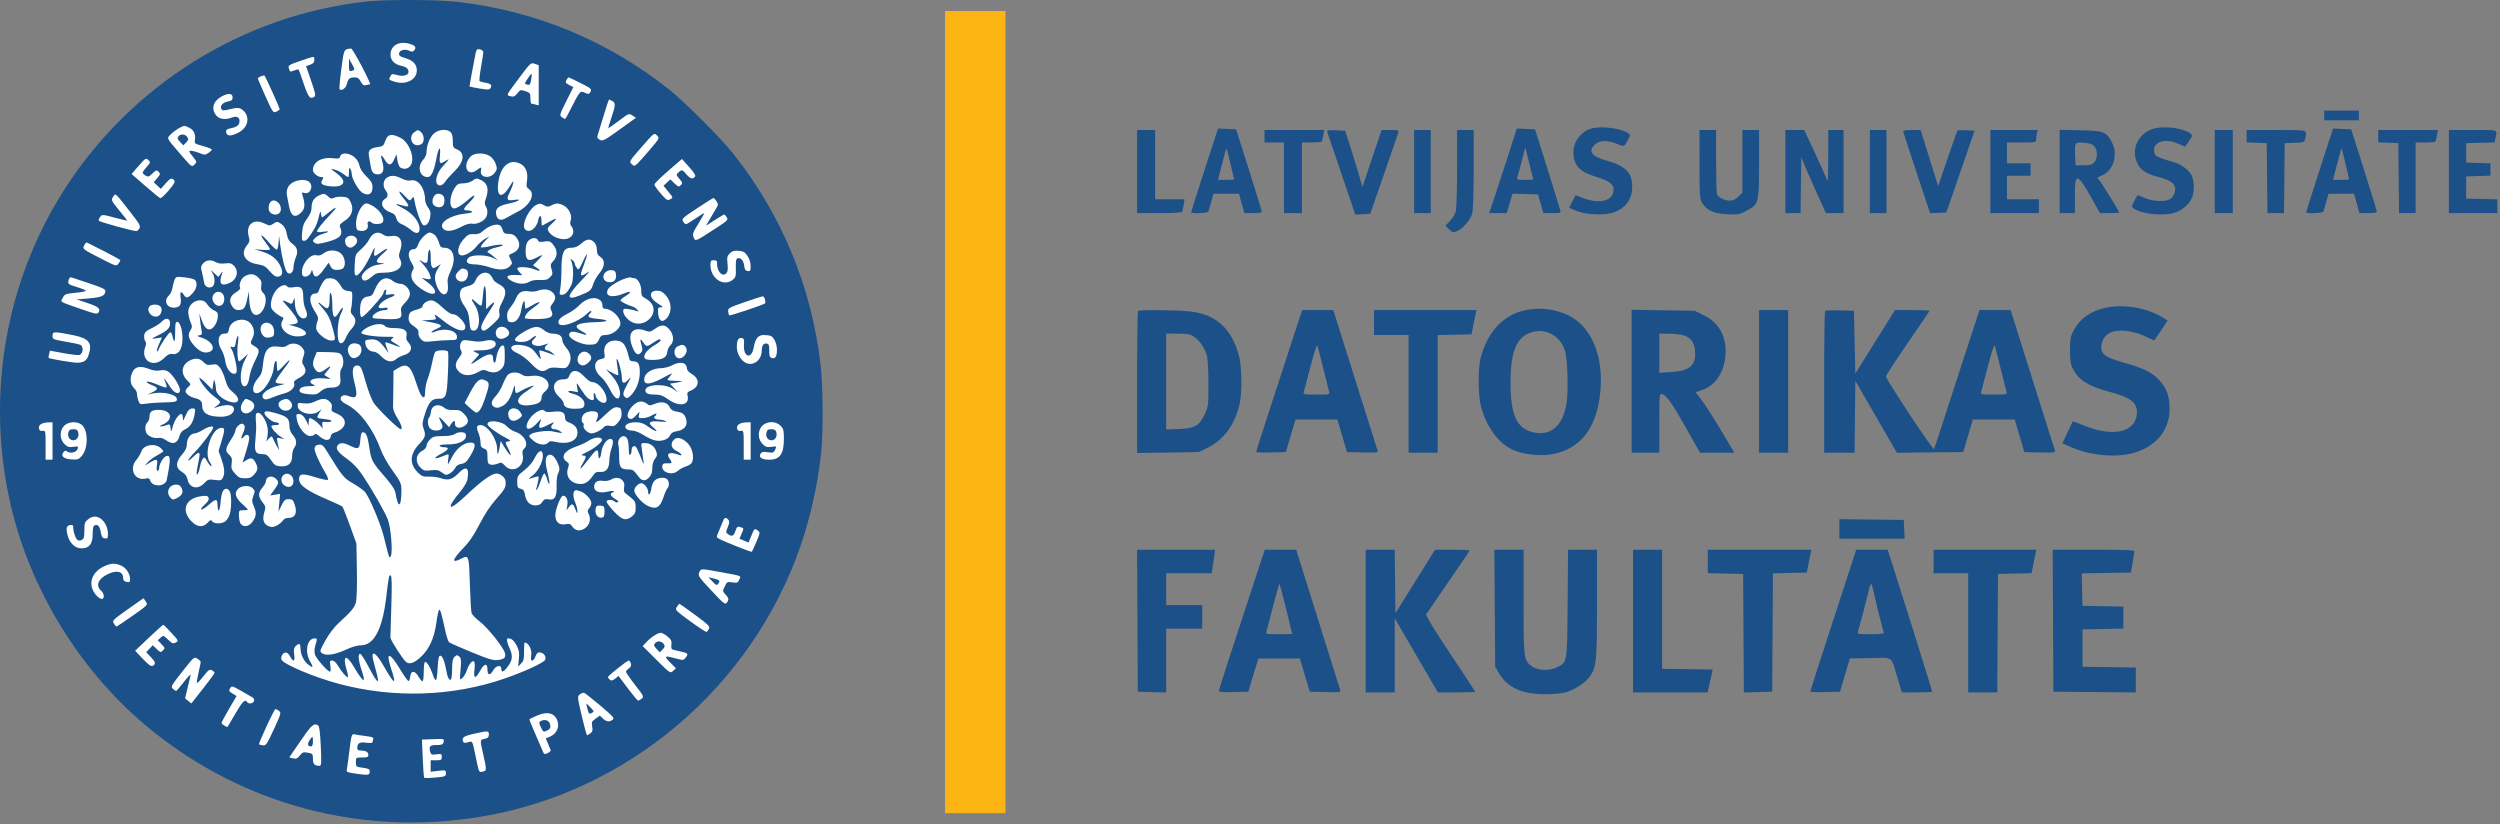 <svg width="455" height="150" viewBox="0 0 455 150" fill="none" xmlns="http://www.w3.org/2000/svg">
<rect x="0" y="0" width="455" height="150" fill="#808080" stroke="none"/>
<ellipse cx="75.5" cy="75" rx="73.5" ry="74" fill="white"/>
<path fill-rule="evenodd" clip-rule="evenodd" d="M67.038 0.252C44.338 2.587 23.607 15.542 11.38 35.033C1.088 51.44 -2.405 71.368 1.646 90.556C5.098 106.903 14.654 122.494 27.623 132.938C44.52 146.545 65.847 152.168 87.315 148.675C114.118 144.314 136.796 125.141 145.725 99.293C147.532 94.059 148.916 87.732 149.468 82.186C149.848 78.361 149.786 70.177 149.348 66.392C147.71 52.216 142.286 39.11 133.437 27.948C131.248 25.188 124.504 18.443 121.744 16.255C110.582 7.406 97.476 1.982 83.3 0.343C79.717 -0.071 70.671 -0.121 67.038 0.252ZM74.816 8.057C75.644 8.346 75.812 8.737 75.319 9.23C75.115 9.434 74.885 9.444 74.55 9.265C73.779 8.853 72.722 9.088 72.635 9.69C72.575 10.113 72.769 10.276 73.644 10.534C75.173 10.985 75.861 11.695 75.861 12.822C75.861 14.543 73.828 15.541 71.731 14.848C70.724 14.516 70.713 14.5 71.068 13.836C71.282 13.436 71.437 13.408 72.176 13.635C73.29 13.977 74.349 13.716 74.349 13.1C74.349 12.507 73.93 12.169 72.933 11.956C71.794 11.713 71.072 10.938 71.072 9.961C71.072 8.194 72.754 7.338 74.816 8.057ZM65.85 12.07C66.792 13.87 67.472 15.345 67.363 15.347C67.253 15.348 66.917 15.416 66.616 15.497C66.185 15.612 65.982 15.477 65.664 14.863C65.361 14.278 65.088 14.084 64.573 14.086C63.632 14.091 63.349 14.326 63.144 15.269C62.98 16.025 62.175 16.614 61.808 16.247C61.725 16.164 61.866 14.514 62.12 12.581C62.608 8.878 62.559 8.983 63.887 8.827C64.025 8.811 64.909 10.271 65.85 12.07ZM87.962 9.496C87.962 9.715 87.774 10.95 87.543 12.241C87.312 13.532 87.198 14.662 87.288 14.753C87.378 14.843 87.87 14.985 88.38 15.068C89.363 15.228 89.604 15.504 89.249 16.064C89.07 16.348 88.722 16.355 87.237 16.105C86.249 15.938 85.441 15.768 85.441 15.726C85.441 15.618 86.169 11.669 86.468 10.149C86.701 8.967 86.773 8.872 87.342 8.981C87.689 9.047 87.962 9.275 87.962 9.496ZM57.206 10.906C57.206 11.352 57.007 11.581 56.456 11.774L55.706 12.035L56.629 14.716C57.407 16.973 57.496 17.434 57.191 17.63C56.436 18.115 56.103 17.699 55.28 15.244C54.821 13.872 54.401 12.706 54.347 12.652C54.294 12.599 53.936 12.675 53.55 12.822C52.758 13.123 52.789 13.136 52.564 12.405C52.413 11.911 52.597 11.793 54.613 11.101C57.339 10.165 57.206 10.175 57.206 10.906ZM63.519 11.853C63.51 12.905 63.561 13.013 64.013 12.895C64.623 12.735 64.623 12.677 64.013 11.561L63.53 10.679L63.519 11.853ZM98.046 15.523V19.183L97.479 19.031C97.167 18.948 96.827 18.878 96.723 18.876C96.619 18.874 96.534 18.427 96.534 17.884C96.534 16.971 96.464 16.871 95.621 16.594C94.76 16.309 94.677 16.332 94.152 16.99C93.699 17.559 93.469 17.657 92.913 17.517C92.103 17.314 92.009 17.505 94.615 14.02C96.559 11.419 96.62 11.366 97.325 11.611L98.046 11.863V15.523ZM96.09 14.223C95.406 15.266 95.407 15.253 96.012 15.412C96.415 15.517 96.528 15.367 96.667 14.541C96.76 13.993 96.795 13.503 96.745 13.453C96.695 13.403 96.4 13.75 96.09 14.223ZM49.609 16.827C50.321 18.405 50.903 19.776 50.903 19.874C50.903 19.972 50.632 20.175 50.301 20.326C49.715 20.593 49.661 20.516 48.27 17.44C47.484 15.701 46.876 14.251 46.919 14.218C47.332 13.891 48.035 13.644 48.16 13.783C48.245 13.879 48.897 15.248 49.609 16.827ZM105.615 15.094C107.687 16.136 107.778 16.225 107.388 16.841C107.197 17.144 107.041 17.152 106.461 16.887C105.834 16.602 105.72 16.627 105.338 17.134C105.104 17.444 104.479 18.586 103.95 19.672C103.42 20.757 102.918 21.645 102.834 21.645C102.749 21.645 102.477 21.497 102.228 21.315C101.804 21.004 101.855 20.825 103.062 18.422L104.347 15.859L103.587 15.466C102.942 15.132 102.867 14.999 103.093 14.578C103.239 14.306 103.414 14.082 103.481 14.082C103.548 14.082 104.509 14.537 105.615 15.094ZM42.332 17.71C42.332 18.198 42.166 18.343 41.453 18.477C40.512 18.654 39.966 19.316 40.307 19.868C40.475 20.14 40.738 20.15 41.662 19.917C43.251 19.517 43.667 19.552 44.298 20.14C45.579 21.333 45.129 23.254 43.359 24.157C42.15 24.774 41.432 24.812 41.224 24.27C41.007 23.703 41.197 23.498 42.114 23.315C43.158 23.106 43.593 22.726 43.593 22.02C43.593 21.317 43.043 21.075 42.187 21.4C40.98 21.86 39.891 21.7 39.325 20.981C38.366 19.762 38.824 18.332 40.441 17.5C41.601 16.903 42.332 16.984 42.332 17.71ZM111.424 18.377C112.061 18.718 112.04 19.164 111.282 21.392C110.936 22.41 110.683 23.273 110.72 23.311C110.757 23.348 111.614 22.753 112.625 21.988C114.434 20.619 114.472 20.605 115.103 21.018L115.744 21.438L114.017 22.685C109.899 25.659 109.74 25.749 109.146 25.431C108.843 25.269 108.645 25.003 108.705 24.84C108.765 24.678 109.248 23.098 109.779 21.33C110.309 19.562 110.787 18.116 110.84 18.116C110.893 18.116 111.156 18.233 111.424 18.377ZM423.004 21.015V21.898H426.156H429.307V21.015V20.133H426.156H423.004V21.015ZM34.526 23.289C35.308 23.693 35.659 24.532 35.466 25.54C35.359 26.099 35.48 26.183 36.95 26.581C37.83 26.82 38.55 27.108 38.55 27.223C38.55 27.338 38.268 27.617 37.922 27.844C37.342 28.224 37.214 28.224 36.278 27.85C35.72 27.627 35.033 27.444 34.752 27.444C34.289 27.444 34.318 27.54 35.058 28.46C35.865 29.465 35.869 29.481 35.385 29.957C34.902 30.431 34.871 30.41 33.13 28.39C30.131 24.911 30.308 25.259 31.114 24.418C31.753 23.751 33.107 22.925 33.584 22.912C33.695 22.909 34.119 23.078 34.526 23.289ZM289.564 23.415C287.721 23.968 286.366 25.765 286.366 27.654C286.366 30.067 287.425 31.249 290.392 32.144C292.777 32.864 293.677 33.506 293.677 34.49C293.677 36.641 291 37.262 287.69 35.88C287.197 35.673 286.767 35.534 286.736 35.571C286.705 35.607 286.434 36.124 286.134 36.718L285.589 37.799L286.797 38.34C288.446 39.078 291.888 39.256 293.589 38.691C295.833 37.946 297.048 36.304 297.063 33.997C297.079 31.465 295.846 30.196 292.448 29.245C289.643 28.461 288.985 27.574 290.262 26.298C291.05 25.509 292.639 25.468 294.328 26.193C295.626 26.749 295.58 26.769 296.362 25.319C296.734 24.631 296.729 24.558 296.295 24.24C295.04 23.323 291.369 22.872 289.564 23.415ZM391.34 23.639C389.236 24.594 388.131 26.777 388.694 28.863C389.198 30.726 390.194 31.529 392.878 32.233C394.681 32.707 395.513 33.178 395.778 33.875C396.094 34.706 395.658 35.859 394.867 36.283C393.956 36.77 391.729 36.648 390.343 36.035C389.692 35.747 389.119 35.511 389.07 35.511C389.021 35.511 388.739 35.985 388.443 36.565C387.923 37.584 387.921 37.63 388.371 37.959C389.672 38.911 393.512 39.352 395.555 38.784C396.901 38.41 398.089 37.517 398.746 36.386C399.496 35.094 399.443 32.625 398.642 31.543C397.935 30.589 396.66 29.762 395.424 29.456C394.856 29.315 393.88 29 393.256 28.756C392.281 28.375 392.111 28.2 392.044 27.515C391.873 25.766 394.103 25.102 396.498 26.189C397.103 26.463 397.626 26.688 397.662 26.688C397.698 26.688 398.034 26.224 398.409 25.657C399.059 24.675 399.07 24.611 398.632 24.29C397.085 23.154 393.176 22.805 391.34 23.639ZM219.232 30.93C217.887 35.077 216.786 38.542 216.786 38.63C216.786 38.947 219.824 38.796 219.933 38.473C219.992 38.3 220.223 37.506 220.448 36.709L220.855 35.259H223.18H225.504L225.987 37.024L226.471 38.788H228.057C229.167 38.788 229.638 38.694 229.626 38.473C229.617 38.3 228.566 34.868 227.291 30.847L224.973 23.536L223.326 23.463L221.679 23.39L219.232 30.93ZM274.79 27.37C274.092 29.56 272.959 33.025 272.272 35.07L271.023 38.788H272.62H274.216L274.755 37.014L275.293 35.24L277.607 35.313L279.92 35.385L280.406 37.087L280.892 38.788H282.499C284.041 38.788 284.101 38.765 283.962 38.221C283.883 37.909 282.819 34.477 281.596 30.595L279.374 23.536L277.716 23.462L276.058 23.388L274.79 27.37ZM422.172 30.922C420.827 35.064 419.727 38.529 419.727 38.621C419.727 38.944 422.764 38.802 422.874 38.473C422.933 38.3 423.164 37.506 423.389 36.709L423.796 35.259H426.121H428.445L428.929 37.024L429.412 38.788H430.998C432.107 38.788 432.58 38.694 432.569 38.473C432.561 38.3 431.51 34.868 430.235 30.847L427.915 23.536L426.266 23.463L424.617 23.39L422.172 30.922ZM76.661 24.079C77.184 24.553 77.271 25.681 76.819 26.133C76.653 26.299 76.279 26.435 75.987 26.435C74.797 26.435 74.395 24.768 75.413 24.055C76.105 23.57 76.098 23.57 76.661 24.079ZM82.02 24.058C82.27 24.309 82.416 24.901 82.416 25.666C82.416 26.776 82.48 26.905 83.176 27.193C84.683 27.817 84.487 29.452 82.696 31.187C82.03 31.832 81.284 32.672 81.039 33.053C80.794 33.434 80.376 33.746 80.11 33.746C78.931 33.746 79.255 31.654 80.663 30.174C81.813 28.965 81.914 28.732 81.038 29.306C80.044 29.957 79.921 29.824 80.071 28.263C80.255 26.356 79.814 26.778 79.412 28.893C78.975 31.201 78.486 32.234 77.832 32.234C76.378 32.234 75.868 30.323 76.996 29.106C77.343 28.732 77.627 28.121 77.628 27.746C77.63 26.526 78.163 25.103 78.891 24.375C79.718 23.548 81.345 23.383 82.02 24.058ZM206.954 31.225V38.788H210.973C213.183 38.788 215.051 38.693 215.123 38.575C215.196 38.458 215.33 37.891 215.422 37.315L215.59 36.267H212.91H210.231V29.965V23.662H208.593H206.954V31.225ZM230.147 24.797V25.931H231.912H233.677V32.36V38.788H235.315H236.954V32.36V25.931H238.704C239.666 25.931 240.502 25.846 240.561 25.742C240.621 25.638 240.746 25.128 240.84 24.608L241.01 23.662H235.579H230.147V24.797ZM241.545 23.965C241.609 24.145 242.786 27.614 244.161 31.674L246.66 39.055L248.021 38.985L249.383 38.914L251.831 31.856C253.178 27.973 254.36 24.541 254.457 24.23C254.629 23.682 254.578 23.662 253.041 23.662H251.447L249.707 28.846L247.967 34.031L247.129 31.178C246.668 29.61 245.958 27.305 245.551 26.057L244.811 23.788L243.12 23.713C241.818 23.655 241.455 23.713 241.545 23.965ZM257.374 31.225V38.788H258.887H260.399V31.225V23.662H258.887H257.374V31.225ZM265.189 30.66C265.189 34.508 265.078 38.046 264.941 38.522C264.805 38.997 264.327 39.764 263.88 40.226L263.066 41.065L263.731 41.73C264.343 42.342 264.456 42.369 265.167 42.075C266.231 41.634 267.622 40.028 267.944 38.869C268.103 38.295 268.212 35.027 268.213 30.784L268.214 23.662H266.702H265.189V30.66ZM309.308 29.902C309.309 35.579 309.352 36.212 309.786 36.924C310.626 38.301 311.894 38.877 314.335 38.989C316.319 39.08 316.6 39.03 317.849 38.371C320.091 37.188 320.147 36.976 320.147 29.78V23.662H318.635H317.122V29.354V35.046L316.385 35.782C315.885 36.283 315.395 36.519 314.86 36.519C313.911 36.519 312.705 35.936 312.489 35.374C312.403 35.149 312.332 32.422 312.332 29.314V23.662H310.819H309.307L309.308 29.902ZM324.937 31.225V38.788H326.318H327.7L327.768 33.701L327.836 28.613L328.505 30.234C328.872 31.126 329.879 33.416 330.74 35.322L332.307 38.788H333.916H335.525V31.225V23.662H334.139H332.752L332.735 28.515C332.718 33.078 332.694 33.308 332.348 32.36C332.145 31.805 331.164 29.621 330.169 27.507L328.36 23.662H326.649H324.937V31.225ZM340.315 31.225V38.788H341.828H343.34V31.225V23.662H341.828H340.315V31.225ZM346.366 23.847C346.366 23.948 347.472 27.356 348.824 31.42L351.282 38.809L352.758 38.736L354.236 38.662L356.804 31.225L359.374 23.788L357.882 23.712C357.062 23.671 356.337 23.691 356.271 23.757C356.205 23.823 355.385 26.127 354.447 28.878L352.743 33.88L351.149 28.771L349.555 23.662H347.96C347.083 23.662 346.366 23.745 346.366 23.847ZM362.248 31.225V38.788H366.66H371.072V37.528V36.267H368.172H365.273V34.124V31.982H367.416H369.559V30.847V29.713H367.416H365.273V27.822V25.931H367.92C370.496 25.931 370.567 25.916 370.571 25.364C370.573 25.052 370.643 24.541 370.726 24.23L370.878 23.662H366.563H362.248V31.225ZM374.853 31.207V38.788H376.24H377.626V35.637C377.626 31.271 378.047 31.377 380.891 36.456L382.196 38.788H383.945C384.907 38.788 385.693 38.736 385.693 38.671C385.693 38.478 382.913 33.933 382.282 33.094L381.696 32.315L382.673 31.884C384.661 31.007 385.505 28.083 384.388 25.946C383.353 23.966 382.925 23.8 378.617 23.707L374.853 23.626V31.207ZM403.088 31.225V38.788H404.727H406.366V31.225V23.662H404.727H403.088V31.225ZM408.887 24.786V25.909L410.714 25.983L412.542 26.057L412.609 32.423L412.677 38.788H414.181H415.685L415.752 32.423L415.819 26.057L417.618 25.984C419.404 25.911 419.417 25.905 419.571 25.133C419.883 23.574 420.199 23.662 414.307 23.662H408.887V24.786ZM432.836 24.786V25.909L434.664 25.983L436.492 26.057L436.559 32.423L436.626 38.788H438.135H439.643V32.36V25.931H441.393C442.355 25.931 443.191 25.846 443.251 25.742C443.31 25.638 443.435 25.128 443.529 24.608L443.699 23.662H438.268H432.836V24.786ZM445.693 31.225V38.788H450.105H454.517V37.536V36.284L451.681 36.213L448.845 36.141V34.124V32.108L451.051 32.035L453.256 31.962V30.847V29.732L451.051 29.66L448.845 29.587V27.822V26.057L451.426 25.985L454.007 25.913L454.151 25.229C454.513 23.507 454.917 23.662 450.081 23.662H445.693V31.225ZM118.28 27.24C117.302 28.393 116.262 29.552 115.971 29.816C115.465 30.274 115.419 30.275 114.952 29.852C114.473 29.419 114.514 29.35 116.759 26.775C119.053 24.144 119.057 24.141 119.558 24.642C120.059 25.143 120.057 25.147 118.28 27.24ZM32.504 24.792C32.225 25.128 32.266 25.288 32.765 25.819L33.356 26.448L33.87 25.934C34.274 25.53 34.325 25.326 34.109 24.982C33.743 24.398 32.913 24.3 32.504 24.792ZM72.9 25.088C74.489 25.896 75.576 28.831 74.753 30.087C74.328 30.735 73.518 30.906 72.856 30.487C72.659 30.362 72.422 29.768 72.329 29.167L72.161 28.074L71.739 29.019C71.211 30.203 70.7 30.218 70.023 29.072C69.364 27.955 69.18 28.095 69.575 29.413C70.012 30.873 69.736 31.73 68.829 31.73C67.94 31.73 67.648 31.386 67.439 30.091C67.349 29.536 67.212 28.736 67.135 28.312C66.96 27.358 67.399 26.945 68.784 26.759C69.658 26.642 69.83 26.51 70.073 25.775C70.53 24.39 71.206 24.226 72.9 25.088ZM381.197 26.677C381.795 27.414 381.789 28.742 381.184 29.488C380.785 29.98 380.469 30.077 379.23 30.083L377.752 30.091L377.677 28.351C377.571 25.904 377.61 25.846 379.311 25.988C380.397 26.078 380.845 26.241 381.197 26.677ZM223.945 29.796C224.306 31.298 224.601 32.574 224.601 32.632C224.601 32.69 223.941 32.738 223.135 32.738H221.669L222.417 29.835C222.829 28.239 223.194 26.963 223.228 26.999C223.262 27.036 223.585 28.294 223.945 29.796ZM279.052 32.675C279.053 32.709 278.362 32.738 277.515 32.738C276.236 32.738 276.001 32.673 276.124 32.352C276.205 32.139 276.451 31.26 276.67 30.398C276.889 29.536 277.19 28.377 277.338 27.822L277.607 26.814L278.328 29.713C278.725 31.307 279.051 32.64 279.052 32.675ZM426.886 29.796C427.247 31.298 427.542 32.574 427.542 32.632C427.542 32.69 426.882 32.738 426.076 32.738H424.61L425.359 29.835C425.77 28.239 426.135 26.963 426.169 26.999C426.203 27.036 426.526 28.294 426.886 29.796ZM64.489 28.593C64.957 28.987 65.321 29.585 65.422 30.126C65.53 30.701 65.975 31.393 66.692 32.099C67.585 32.981 67.794 33.357 67.794 34.088C67.794 35.276 67.112 35.693 66.058 35.148C65.289 34.75 64.016 32.556 64.009 31.617C64.007 31.332 63.895 30.929 63.761 30.721C63.579 30.44 63.515 30.585 63.512 31.288C63.51 31.808 63.444 32.234 63.365 32.234C63.287 32.234 62.862 31.959 62.42 31.623C61.979 31.287 61.277 30.943 60.861 30.858C60.187 30.72 60.156 30.738 60.58 31.027C62.549 32.371 62.976 33.222 61.956 33.768C61.336 34.099 59.034 33.911 58.618 33.495C58.433 33.309 58.447 33.08 58.664 32.732C58.93 32.306 58.91 32.234 58.525 32.234C57.84 32.234 56.954 31.51 56.954 30.95C56.954 29.5 58.518 28.55 60.518 28.788C61.645 28.921 61.811 28.881 61.925 28.443C62.119 27.701 63.526 27.784 64.489 28.593ZM89.229 28.456C89.621 28.736 90.077 29.372 90.242 29.87C90.503 30.662 90.478 30.86 90.046 31.442C89.158 32.636 87.282 32.345 87.529 31.052C87.665 30.34 87.617 30.336 86.741 30.984C85.012 32.262 84.088 30.058 85.683 28.462C86.383 27.762 88.25 27.759 89.229 28.456ZM26.697 30.387C25.802 31.406 25.788 31.51 26.478 31.941C26.951 32.236 27.092 32.195 27.742 31.573C28.402 30.94 28.511 30.91 28.864 31.263C29.216 31.615 29.192 31.727 28.616 32.411L27.979 33.169L28.625 33.773L29.273 34.377L30.094 33.431C30.978 32.413 31.276 32.3 31.707 32.819C31.919 33.075 31.687 33.501 30.712 34.647C30.013 35.469 29.322 36.108 29.176 36.068C29.031 36.028 27.795 35.021 26.43 33.831L23.949 31.666L25.24 30.182C26.459 28.781 26.555 28.722 26.989 29.115C27.431 29.514 27.419 29.564 26.697 30.387ZM126.476 32.171C126.069 32.672 125.618 32.542 124.934 31.73C124.198 30.855 124.086 30.829 123.471 31.385C123.035 31.78 123.042 31.828 123.656 32.558C124.234 33.245 124.258 33.356 123.906 33.709C123.553 34.061 123.442 34.029 122.757 33.373L121.999 32.647L121.378 33.23L120.757 33.814L121.645 34.897C122.53 35.977 122.531 35.981 121.982 36.275C121.486 36.54 121.319 36.44 120.264 35.234C119.622 34.5 119.097 33.757 119.097 33.584C119.097 33.411 120.225 32.295 121.604 31.104L124.112 28.939L125.422 30.397C126.377 31.46 126.663 31.941 126.476 32.171ZM94.746 29.827C95.708 30.324 96.131 31.434 95.913 32.886C95.763 33.892 95.81 34.1 96.262 34.417C97.5 35.284 96.519 37.337 94.324 38.475C93.529 38.887 92.512 39.438 92.064 39.699C91.049 40.292 90.393 39.977 90.279 38.842C90.183 37.874 90.802 37.415 92.755 37.007C94.439 36.655 95.145 36.134 93.597 36.385C92.284 36.599 92.099 36.321 92.733 35.087C93.005 34.557 93.303 33.784 93.395 33.368C93.528 32.766 93.39 32.894 92.716 33.995C91.274 36.349 90.262 35.81 90.725 32.935C91.18 30.108 92.827 28.835 94.746 29.827ZM73.082 32.483C73.746 32.821 74.314 32.934 74.833 32.83C76.155 32.566 77.374 34.296 77.374 36.435C77.374 36.77 77.617 37.373 77.914 37.774C78.333 38.341 78.419 38.716 78.3 39.448C78.125 40.53 77.583 41.191 77.042 40.984C76.659 40.837 75.766 38.401 75.46 36.667C75.298 35.748 75.261 35.713 74.934 36.16C74.599 36.619 74.543 36.597 73.681 35.684C72.472 34.402 72.296 34.696 73.438 36.09C74.655 37.575 74.614 37.81 73.214 37.389C71.79 36.961 71.768 37.109 73.151 37.803C75.067 38.763 76.366 40.316 76.366 41.648C76.366 42.566 75.72 42.649 74.79 41.851C74.339 41.465 73.602 41.001 73.151 40.82C72.573 40.588 72.272 40.263 72.131 39.72C71.989 39.173 71.714 38.879 71.186 38.71C69.611 38.204 69.01 36.866 70.063 36.209C70.656 35.839 70.695 35.323 70.181 34.644C69.627 33.911 69.718 32.832 70.371 32.374C71.122 31.849 71.9 31.88 73.082 32.483ZM87.692 32.855C88.774 33.414 89.014 34.53 88.412 36.197C88.172 36.861 88.172 37.149 88.412 37.535C88.787 38.135 88.805 38.912 88.459 39.559C88.082 40.262 86.749 40.878 85.949 40.718C85.48 40.624 84.817 40.818 83.829 41.338C82.247 42.172 81.011 42.232 80.552 41.498C79.916 40.483 81.987 39.157 84.641 38.879C85.641 38.775 86.108 38.635 85.899 38.502C85.717 38.386 85.312 38.29 85 38.288C84.193 38.283 84.289 37.983 85.477 36.795C86.783 35.489 86.565 35.12 85.211 36.344C84.661 36.841 83.85 37.434 83.408 37.662C82.694 38.032 82.564 38.036 82.227 37.699C81.716 37.188 81.998 35.327 82.755 34.206C83.236 33.493 83.47 33.368 84.318 33.368C84.867 33.368 85.596 33.169 85.939 32.927C86.694 32.392 86.79 32.388 87.692 32.855ZM56.306 33.134C57.123 33.952 56.423 35.444 55.378 35.113C54.929 34.97 54.888 35.026 55.055 35.545C55.565 37.133 55.508 37.988 54.848 38.649C53.732 39.764 52.953 39.403 52.621 37.617C52.496 36.944 52.329 36.083 52.251 35.703C52.025 34.613 52.363 33.771 53.242 33.235C54.22 32.639 55.76 32.588 56.306 33.134ZM23.636 38.492C25.425 40.776 25.637 41.154 25.371 41.58C25.204 41.847 24.953 42.063 24.813 42.059C24.066 42.039 18.028 40.367 17.967 40.163C17.928 40.031 18.052 39.716 18.243 39.463C18.578 39.02 18.676 39.026 20.882 39.612C22.142 39.946 23.172 40.191 23.172 40.157C23.172 40.122 22.501 39.272 21.68 38.267C20.233 36.496 20.199 36.422 20.584 35.834C21.056 35.115 20.849 34.935 23.636 38.492ZM59.733 35.769C60.142 36.178 60.343 36.225 60.751 36.007C61.03 35.857 61.737 35.77 62.321 35.812C63.254 35.88 63.435 35.997 63.818 36.78C64.461 38.093 64.055 39.352 62.718 40.196C61.962 40.674 61.747 40.946 61.878 41.262C62.503 42.777 62.001 43.371 59.538 44.028C58.037 44.429 57.631 44.459 57.272 44.196C56.859 43.894 56.861 43.846 57.312 43.348C57.575 43.057 58.226 42.702 58.759 42.559C60.029 42.217 60.003 41.975 58.719 42.192C58.128 42.291 57.71 42.263 57.71 42.122C57.71 41.774 58.613 40.621 60.074 39.103C61.535 37.587 61.416 37.368 59.837 38.662C59.244 39.148 58.701 39.545 58.63 39.545C58.559 39.545 58.461 39.233 58.413 38.851C58.342 38.293 58.266 38.416 58.019 39.489C57.85 40.221 57.523 41.128 57.292 41.505C56.116 43.427 55.781 43.827 55.348 43.829C54.929 43.83 54.888 43.667 54.983 42.355C55.067 41.195 55.261 40.648 55.896 39.785C56.426 39.064 56.702 38.398 56.702 37.84C56.702 36.747 57.049 36.117 57.906 35.652C58.831 35.15 59.133 35.169 59.733 35.769ZM80.601 35.561C81.022 35.983 80.979 37.151 80.529 37.525C80.032 37.937 78.96 37.651 78.771 37.056C78.521 36.27 79.051 35.259 79.712 35.259C80.035 35.259 80.434 35.395 80.601 35.561ZM130.394 36.609C130.748 37.149 130.743 37.268 130.342 37.932C130.099 38.334 129.582 39.208 129.192 39.876L128.484 41.09L130.069 40.065C130.941 39.502 131.722 39.04 131.806 39.04C131.89 39.04 132.101 39.268 132.275 39.546C132.567 40.015 132.406 40.172 130.11 41.657C126.464 44.016 126.585 43.967 126.242 43.213C125.984 42.647 126.08 42.369 127.121 40.683C127.764 39.641 128.229 38.788 128.154 38.788C128.08 38.788 127.35 39.242 126.534 39.797C125.717 40.351 124.956 40.805 124.843 40.805C124.731 40.805 124.496 40.578 124.323 40.3C124.031 39.833 124.218 39.658 126.847 37.926C128.408 36.897 129.757 36.046 129.845 36.035C129.933 36.024 130.18 36.282 130.394 36.609ZM50.757 37.001C51.015 37.286 51.16 37.776 51.111 38.199C50.96 39.518 48.887 39.236 48.887 37.896C48.887 36.497 49.874 36.025 50.757 37.001ZM67.949 37.546C69.038 38.218 69.868 39.391 69.765 40.112C69.703 40.552 69.494 40.697 68.834 40.761C68.365 40.805 67.861 40.72 67.712 40.571C67.218 40.077 66.765 40.258 66.923 40.887C67.112 41.637 66.54 42.128 65.603 42.021C64.997 41.951 64.883 41.812 64.811 41.057C64.654 39.408 65.778 37.024 66.711 37.024C66.927 37.024 67.484 37.259 67.949 37.546ZM99.049 37.387C99.581 37.681 99.777 37.68 100.36 37.378C101.239 36.924 101.675 36.932 102.616 37.418C103.552 37.902 104.189 39.269 103.87 40.109C103.715 40.517 103.754 40.844 103.997 41.177C104.918 42.437 103.869 43.771 102.174 43.496C101.098 43.321 100.185 42.765 99.803 42.051C99.565 41.605 99.658 41.413 100.474 40.665C101.591 39.642 101.371 39.559 99.848 40.43C99.245 40.775 98.706 41.057 98.651 41.057C98.596 41.057 98.55 40.66 98.55 40.175C98.55 39.07 98.163 39.022 97.948 40.1C97.643 41.624 96.243 42.552 95.535 41.699C94.826 40.845 96.402 37.708 97.794 37.201C98.338 37.003 98.362 37.007 99.049 37.387ZM48.232 40.718C49.051 41.109 49.15 41.108 49.771 40.701C50.378 40.303 50.486 40.3 51.038 40.662C51.766 41.138 52.043 41.638 52.266 42.875C52.38 43.506 52.678 43.982 53.181 44.341C54.13 45.016 54.307 45.736 53.815 46.913C53.6 47.427 53.424 48.178 53.424 48.581C53.424 49.545 52.791 50.112 52.282 49.602C51.885 49.205 51.28 46.816 50.981 44.461L50.789 42.948L50.704 44.082C50.658 44.706 50.531 45.307 50.423 45.417C50.315 45.526 49.69 44.988 49.033 44.219C47.587 42.526 46.996 42.357 48.245 43.993C48.736 44.637 49.139 45.261 49.139 45.382C49.139 45.501 48.486 45.542 47.689 45.472L46.24 45.345L47.422 45.692C49.147 46.199 50.217 46.948 50.867 48.106C51.589 49.389 51.509 50.227 50.653 50.348C50.169 50.416 49.812 50.19 49.104 49.369C48.318 48.456 47.99 48.271 46.834 48.091C44.574 47.739 43.702 46.167 44.935 44.669C45.374 44.137 45.476 43.797 45.339 43.326C45.005 42.179 45.097 41.317 45.609 40.805C46.223 40.191 47.069 40.163 48.232 40.718ZM91.259 41.309C91.367 41.517 91.517 41.886 91.591 42.129C91.687 42.438 91.99 42.57 92.6 42.57C93.242 42.57 93.61 42.745 93.994 43.234C94.885 44.366 94.587 45.548 93.274 46.092C92.527 46.401 92.521 46.418 92.904 47.158C93.26 47.845 93.256 47.951 92.862 48.386C92.16 49.161 90.906 49.25 89.13 48.651C88.26 48.357 87.014 48.116 86.361 48.116C85.022 48.116 84.577 47.611 85.29 46.899C85.872 46.317 88.535 46.343 89.727 46.943L90.609 47.386L89.933 46.77C89.561 46.43 89.107 46.098 88.924 46.031C88.323 45.812 89.104 45.297 90.524 44.978C91.427 44.775 91.699 44.634 91.362 44.547C91.087 44.476 90.151 44.587 89.284 44.794C88.415 45.001 87.629 45.094 87.536 45.001C87.443 44.908 87.756 44.419 88.231 43.916L89.097 43.001L88.275 43.472C87.822 43.73 87.121 44.354 86.717 44.857C85.894 45.881 84.436 46.685 83.826 46.451C83.065 46.16 83.328 44.695 84.343 43.571C85.144 42.684 85.386 42.561 86.229 42.611C86.912 42.651 87.363 42.515 87.768 42.145C89.144 40.89 90.831 40.486 91.259 41.309ZM69.77 42.721C70.156 42.991 70.614 43.074 71.156 42.972C72.789 42.666 73.48 43.845 72.789 45.757C72.552 46.411 72.558 46.714 72.815 47.195C73.555 48.577 72.305 49.629 69.92 49.629C68.686 49.629 68.371 49.734 67.614 50.399C66.641 51.253 65.943 51.286 65.828 50.483C65.723 49.75 67.279 48.434 68.482 48.238C70.085 47.976 70.22 47.923 69.37 47.893C68.217 47.852 68.325 47.342 69.748 46.111C70.981 45.044 70.545 44.975 69.157 46.018C68.102 46.81 67.966 46.761 68.138 45.658C68.269 44.815 68.205 44.883 67.546 46.29C66.564 48.387 65.341 50.133 64.855 50.133C64.525 50.133 64.477 49.827 64.558 48.216C64.654 46.331 64.672 46.285 65.7 45.38C66.274 44.874 66.924 44.098 67.143 43.654C67.796 42.333 68.739 41.999 69.77 42.721ZM79.038 42.678C79.321 42.877 79.691 43.501 79.86 44.065C80.124 44.948 80.266 45.091 80.874 45.091C82.539 45.091 83.086 47.057 82.039 49.271C81.499 50.413 81.382 50.952 81.496 51.781C81.793 53.95 80.375 54.22 79.547 52.152C78.999 50.782 79.033 49.986 79.683 48.933L80.228 48.051L79.536 48.505C78.628 49.1 78.391 48.745 78.386 46.778C78.384 45.866 78.287 45.372 78.13 45.469C77.992 45.555 77.878 46.129 77.878 46.744C77.878 47.983 77.624 48.125 76.611 47.447C76.186 47.163 76.284 47.343 76.918 48.014C77.769 48.914 78.382 50.029 78.382 50.674C78.382 50.831 78.067 50.86 77.563 50.749L76.744 50.57L77.877 51.435C79.885 52.968 79.504 54.167 77.376 53.009C75.189 51.818 74.368 50.399 75.146 49.153C75.382 48.775 75.334 48.516 74.894 47.803C74.059 46.453 74.282 45.343 75.388 45.343C75.66 45.343 75.93 45.016 76.111 44.469C76.4 43.594 77.651 42.318 78.22 42.318C78.386 42.318 78.754 42.48 79.038 42.678ZM64.867 43.389C65.177 43.882 64.911 44.488 64.185 44.947C63.594 45.319 62.9 44.841 62.798 43.992C62.67 42.922 64.278 42.454 64.867 43.389ZM97.894 43.727C98.012 44.034 98.266 44.092 98.992 43.976C100.035 43.809 100.27 43.915 100.897 44.832C101.496 45.706 101.428 46.717 100.72 47.481C100.181 48.063 100.145 48.229 100.387 49.017C100.627 49.798 100.593 49.967 100.101 50.459C99.651 50.909 99.296 51.005 98.236 50.959C97.423 50.925 96.712 51.044 96.361 51.275C95.603 51.771 94.334 51.742 93.256 51.204C91.886 50.519 92.092 49.999 93.716 50.043L95.058 50.079L94.533 49.52C94.244 49.212 94.085 48.885 94.179 48.791C94.483 48.486 96.275 48.611 97.211 49.002C98.328 49.468 98.58 49.32 97.676 48.728L97.01 48.292L97.969 47.29C98.987 46.228 98.966 46.215 97.466 46.978C96.112 47.667 95.648 47.323 95.661 45.642C95.668 44.761 95.817 44.205 96.141 43.846C96.7 43.229 97.677 43.162 97.894 43.727ZM108.13 44.082C108.441 44.393 108.635 44.923 108.635 45.463C108.635 46.12 108.793 46.443 109.265 46.753C110.191 47.36 110.113 48.522 109.062 49.772C108.604 50.317 108.095 51.225 107.931 51.79C107.628 52.833 107.39 53.029 105.516 53.777C102.967 54.794 103.069 53.889 105.824 51.033C106.885 49.934 107.469 49.227 107.122 49.461C105.537 50.534 105.437 50.4 106.236 48.275C107.097 45.989 107.004 45.602 106.077 47.612C105.369 49.147 105.298 49.219 104.961 48.761C104.763 48.492 104.601 48.137 104.601 47.973C104.601 47.808 104.41 47.518 104.176 47.328C103.796 47.019 103.774 47.036 103.973 47.486C104.419 48.499 104.413 51.042 103.961 51.934C103.351 53.137 102.834 53.662 102.26 53.662C101.809 53.662 101.781 53.559 101.966 52.591C102.078 52.001 102.178 50.381 102.188 48.99C102.21 45.885 102.58 45.091 104.006 45.091C104.654 45.091 105.159 44.875 105.774 44.334C106.78 43.452 107.43 43.382 108.13 44.082ZM18.95 45.721C20.579 46.547 21.912 47.289 21.912 47.37C21.912 47.45 21.747 47.736 21.545 48.005C21.189 48.479 21.096 48.453 18.514 47.132C14.986 45.326 14.969 45.313 15.342 44.614C15.508 44.305 15.721 44.089 15.816 44.135C15.91 44.18 17.32 44.894 18.95 45.721ZM62.133 46.214C62.809 46.889 62.979 48.292 62.45 48.822C62.283 48.988 61.776 49.124 61.323 49.124C60.692 49.124 60.419 48.971 60.156 48.468L59.812 47.812L58.876 49.115C57.862 50.526 57.212 50.699 56.946 49.627C56.792 49.006 56.789 49.005 56.607 49.553C56.415 50.134 55.626 50.529 55.191 50.26C54.827 50.035 54.878 48.961 55.291 48.166C55.916 46.965 56.847 46.27 57.583 46.455C58.048 46.571 58.431 46.469 58.892 46.107C59.827 45.372 61.341 45.421 62.133 46.214ZM136.042 46.578C136.398 47.107 136.618 47.812 136.618 48.423C136.618 49.29 136.551 49.402 136.078 49.331C135.667 49.27 135.516 49.04 135.445 48.368C135.347 47.429 134.774 46.805 134.21 47.021C133.963 47.116 133.882 47.607 133.919 48.79C133.965 50.239 133.902 50.482 133.375 50.91C131.705 52.267 129.307 50.702 129.307 48.255C129.307 47.474 129.385 47.36 129.921 47.36C130.35 47.36 130.527 47.493 130.506 47.801C130.403 49.291 131.429 50.495 132.17 49.755C132.452 49.473 132.512 49.033 132.408 48.022C132.288 46.857 132.345 46.59 132.818 46.117C133.242 45.693 133.608 45.585 134.417 45.644C135.289 45.708 135.564 45.867 136.042 46.578ZM39.307 47.73C39.709 47.955 40.314 48.032 40.978 47.943C41.82 47.83 42.122 47.906 42.554 48.338C43.556 49.34 43.127 50.94 41.696 51.538C40.187 52.169 39.777 51.597 40.42 49.755C40.57 49.324 40.533 49.334 40.166 49.829L39.735 50.407L38.976 49.703C38.265 49.043 38.243 49.038 38.636 49.622C39.152 50.39 39.181 51.731 38.689 52.14C38.182 52.56 37.314 52.23 37.18 51.566C36.856 49.962 36.773 49.578 36.635 49.023C36.53 48.601 36.644 48.258 37.013 47.889C37.622 47.28 38.405 47.226 39.307 47.73ZM84.79 49.025C85.339 49.236 85.296 50.462 84.722 50.982C84.05 51.59 82.935 51.102 82.924 50.196C82.92 49.833 83.817 48.872 84.16 48.872C84.287 48.872 84.571 48.941 84.79 49.025ZM112.114 50.028C112.206 50.968 111.699 51.461 110.757 51.349C110.322 51.297 109.999 51.06 109.865 50.694C109.58 49.917 110.418 49.063 111.36 49.172C111.912 49.236 112.052 49.395 112.114 50.028ZM89.277 50.07C89.488 50.313 89.713 50.678 89.776 50.882C89.839 51.086 90.335 51.483 90.88 51.765C92.151 52.422 92.282 53.301 91.365 55.026C90.886 55.926 90.755 56.455 90.875 57.002C91.021 57.665 90.892 57.886 89.724 58.982C88.341 60.281 87.862 60.472 87.613 59.824C87.449 59.396 88.009 58.206 89.208 56.435C90.186 54.992 90.192 54.624 89.223 55.553L88.466 56.278V54.228C88.466 51.677 88.073 51.292 87.903 53.677C87.833 54.65 87.703 55.518 87.615 55.607C87.526 55.696 87.136 55.465 86.748 55.093C85.738 54.125 85.582 54.261 86.358 55.433C87.554 57.241 87.407 60.352 86.134 60.171C85.629 60.1 85.553 59.912 85.434 58.452C85.334 57.215 85.132 56.571 84.609 55.824C83.789 54.653 83.564 53.893 83.781 53.029C83.904 52.538 84.197 52.328 85.089 52.089C86.009 51.843 86.306 51.622 86.573 50.983C87.122 49.669 88.517 49.198 89.277 50.07ZM47.037 50.529C47.559 51.051 47.659 51.344 47.55 52.021C47.447 52.651 47.535 52.973 47.898 53.301C48.984 54.285 48.01 57.318 46.608 57.318C45.859 57.318 45.407 56.234 45.346 54.292L45.306 53.032L44.982 54.512C44.649 56.035 44.339 56.428 43.467 56.428C42.813 56.428 42.479 56.193 42.096 55.467C41.641 54.602 41.955 53.786 42.975 53.184C43.47 52.892 43.802 52.537 43.715 52.395C43.394 51.877 43.888 50.63 44.559 50.266C45.558 49.724 46.311 49.804 47.037 50.529ZM16.366 51.607C18.806 52.428 19.252 52.658 19.184 53.059C19.049 53.862 18.433 54.117 16.157 54.31L13.971 54.495L15.988 55.171C17.97 55.836 18.364 56.196 17.9 56.919C17.709 57.216 17.213 57.115 14.938 56.317C10.571 54.784 10.997 55.041 11.432 54.2C11.782 53.524 11.947 53.458 13.709 53.293C14.754 53.195 15.609 53.029 15.609 52.924C15.609 52.819 14.923 52.526 14.085 52.272C12.365 51.751 12.3 51.696 12.501 50.926C12.598 50.557 12.784 50.414 13.056 50.501C13.282 50.572 14.771 51.07 16.366 51.607ZM35.437 50.92C36.015 51.4 35.834 52.54 35.046 53.383C34.192 54.298 33.881 54.352 33.45 53.662C32.94 52.845 32.71 53.081 32.884 54.244C33.069 55.475 32.693 55.994 31.618 55.994C30.292 55.994 29.759 54.672 30.73 53.793C31.005 53.544 31.296 52.931 31.377 52.43C31.458 51.929 31.635 51.248 31.77 50.917C32.003 50.348 32.1 50.324 33.556 50.476C34.403 50.565 35.249 50.764 35.437 50.92ZM115.452 50.637C116.043 50.637 116.702 51.789 116.702 52.821C116.702 53.762 116.798 53.951 117.443 54.285C117.85 54.495 118.361 54.92 118.577 55.23C119.909 57.131 117.449 59.64 115.176 58.699C114.27 58.324 113.424 57.321 113.424 56.62C113.424 56.183 113.548 56.134 114.37 56.251C114.89 56.325 115.542 56.475 115.819 56.584C116.264 56.758 116.284 56.732 115.986 56.366C115.8 56.138 115.403 55.877 115.103 55.787C114.132 55.495 112.92 54.871 112.92 54.663C112.92 54.551 113.317 54.214 113.803 53.914C115.061 53.137 114.894 52.834 113.53 53.419C111.452 54.31 109.974 53.919 110.649 52.658C111.117 51.783 114.14 50.262 114.895 50.522C115.079 50.585 115.33 50.637 115.452 50.637ZM61.416 51.204C61.7 51.516 62.061 52.02 62.217 52.323C62.403 52.684 62.784 52.901 63.32 52.953C64.129 53.031 64.138 53.047 64.106 54.292C64.087 54.986 63.991 55.854 63.892 56.222C63.754 56.731 63.842 57.021 64.262 57.441C64.922 58.102 64.79 59.003 63.892 59.965C63.568 60.311 63.128 61.021 62.914 61.54C62.511 62.521 61.91 62.779 61.645 62.087C61.274 61.122 61.495 58.174 62.014 57.157C62.675 55.861 62.448 55.563 61.729 56.782C60.839 58.291 60.486 57.884 60.48 55.343C60.477 54.488 60.365 53.618 60.231 53.41C60.057 53.141 59.986 53.447 59.983 54.467C59.979 56.101 59.678 56.452 58.889 55.743C57.812 54.775 57.6 54.846 58.515 55.869C59.687 57.179 60.089 57.957 60.589 59.886C61.117 61.924 61.108 61.982 60.24 61.982C59.419 61.982 57.842 60.777 57.58 59.95C57.494 59.682 57.559 59.09 57.724 58.636C57.997 57.881 57.954 57.701 57.236 56.569C56.136 54.834 56.246 53.41 57.481 53.41C57.716 53.41 57.974 53.155 58.056 52.843C58.137 52.531 58.431 51.907 58.71 51.456C59.117 50.796 59.379 50.637 60.057 50.637C60.61 50.637 61.078 50.832 61.416 51.204ZM71.507 51.141C71.86 51.419 72.437 51.645 72.791 51.645C73.677 51.645 74.601 52.575 74.601 53.467C74.601 53.952 74.313 54.488 73.73 55.088C73.019 55.821 72.886 56.118 73.005 56.714C73.253 57.95 72.839 58.158 70.291 58.077C69.042 58.037 67.966 57.951 67.901 57.886C67.423 57.409 68.899 56.435 70.101 56.435C70.357 56.435 70.567 56.313 70.567 56.163C70.567 55.994 70.29 55.952 69.835 56.052C69.416 56.144 69.032 56.099 68.939 55.947C68.711 55.578 69.935 54.5 70.97 54.158C72.084 53.791 72.078 53.401 70.961 53.583C70.157 53.713 70.105 53.682 70.245 53.149C70.349 52.751 70.305 52.63 70.103 52.755C69.942 52.855 69.811 53.093 69.811 53.287C69.811 53.765 66.296 57.696 65.868 57.696C65.627 57.696 65.526 57.342 65.529 56.498C65.534 54.84 65.975 54.059 66.959 53.963C67.627 53.898 67.817 53.72 68.171 52.829C69.007 50.723 70.205 50.117 71.507 51.141ZM52.301 52.168C52.404 52.334 52.848 52.373 53.459 52.27C54.837 52.037 55.189 52.402 55.189 54.063C55.189 54.804 55.376 55.801 55.603 56.278C56.086 57.289 55.924 57.948 55.193 57.948C54.459 57.948 53.683 56.547 53.658 55.175C53.638 54.118 53.62 54.088 53.385 54.73C53.141 55.397 53.11 55.407 52.409 55.045C51.314 54.479 51.232 54.588 52.076 55.49C53.263 56.758 54.181 58.081 54.181 58.523C54.181 58.789 53.905 58.955 53.361 59.015L52.542 59.105L53.298 59.298C56.072 60.006 56.575 61.225 54.093 61.225C52.215 61.225 50.645 59.579 51.389 58.388C51.576 58.089 51.628 57.811 51.505 57.769C50.739 57.511 49.596 56.597 49.403 56.09C49.078 55.234 49.572 53.539 50.407 52.645C51.111 51.892 51.993 51.669 52.301 52.168ZM100.52 53.168C101.206 53.807 101.219 54.415 100.564 55.248C100.131 55.798 100.101 55.99 100.357 56.552C100.866 57.669 100.224 58.033 97.677 58.069C96.494 58.086 95.525 58.001 95.525 57.881C95.525 57.353 96.12 56.649 97.185 55.916C98.628 54.923 98.451 54.638 96.941 55.523C96.321 55.886 95.749 56.183 95.669 56.183C95.59 56.183 95.523 55.815 95.522 55.364C95.516 54.257 95.094 54.916 94.873 56.375C94.655 57.819 93.901 58.755 93.038 58.655C92.475 58.59 92.362 58.44 92.298 57.668C92.241 56.986 92.384 56.565 92.869 55.989C93.224 55.566 93.684 54.817 93.89 54.324C94.359 53.201 95.044 52.823 96.244 53.026C96.757 53.112 97.458 53.071 97.801 52.935C98.834 52.523 99.928 52.616 100.52 53.168ZM121.213 53.797C122.251 54.978 122.325 56.785 121.381 57.871C120.55 58.826 119.885 58.456 119.776 56.977C119.705 56.031 119.753 55.931 120.28 55.929C120.761 55.927 120.676 55.816 119.792 55.285C118.118 54.282 118.001 52.906 119.59 52.906C120.237 52.906 120.611 53.111 121.213 53.797ZM40.517 53.461C40.683 53.627 40.819 54.058 40.819 54.419C40.819 55.733 39.61 56.123 38.899 55.038C38.102 53.822 39.508 52.451 40.517 53.461ZM139.223 54.462C139.302 54.764 139.314 55.095 139.25 55.199C139.103 55.437 132.841 57.533 132.7 57.391C132.642 57.334 132.564 57.01 132.527 56.672C132.463 56.1 132.667 55.984 135.483 55.003C137.147 54.423 138.637 53.941 138.794 53.931C138.951 53.922 139.145 54.161 139.223 54.462ZM109.304 54.703C109.49 54.858 109.643 55.254 109.643 55.584C109.643 55.955 109.79 56.183 110.031 56.183C111.314 56.183 112.934 57.715 112.912 58.905C112.895 59.858 111.438 60.973 110.212 60.973C109.546 60.973 109.319 61.112 109.075 61.666C108.665 62.601 108.436 62.73 107.177 62.734C105.8 62.739 103.593 61.669 103.593 60.996C103.593 60.302 104.18 60.19 105.487 60.635C106.931 61.127 107.166 60.966 105.943 60.322C104.022 59.31 104.885 58.718 108.407 58.632C110.882 58.572 111.023 58.232 108.664 58.018C107.637 57.925 107.122 57.768 107.122 57.55C107.122 57.369 107.235 57.151 107.374 57.066C107.513 56.98 107.626 56.781 107.626 56.623C107.626 56.465 107.258 56.687 106.807 57.115C105.177 58.664 102.015 59.739 101.678 58.859C101.461 58.294 101.954 57.768 103.371 57.05C104.029 56.717 104.887 56.107 105.278 55.695C106.649 54.248 108.274 53.848 109.304 54.703ZM37.735 55.405C37.967 55.809 38.5 56.291 38.921 56.477C39.563 56.76 39.679 56.946 39.647 57.639C39.605 58.558 38.984 59.659 38.376 59.892C37.731 60.14 37.193 59.623 36.722 58.303L36.281 57.066L36.405 58.2C36.474 58.824 36.599 59.694 36.683 60.133C36.818 60.831 36.762 60.944 36.244 61.029C35.75 61.109 35.829 61.182 36.714 61.465C38.686 62.094 39.436 63.722 37.929 64.1C37.067 64.316 36.245 63.932 35.324 62.884C34.301 61.718 34.107 60.945 34.635 60.139C35.011 59.564 35.013 59.426 34.656 58.571C34.441 58.056 34.265 57.246 34.265 56.771C34.265 54.879 36.85 53.862 37.735 55.405ZM80.502 55.931C81.384 56.766 82.052 57.192 82.477 57.192C83.231 57.192 84.685 58.697 84.685 59.477C84.685 60.732 82.821 60.138 80.289 58.076C79.452 57.394 78.963 57.115 79.12 57.409C79.519 58.155 79.504 58.167 78.067 58.25L76.744 58.326L78.365 58.637C80.425 59.031 80.725 59.317 79.581 59.796C79.094 59.999 78.621 60.286 78.53 60.434C78.438 60.583 78.758 60.538 79.247 60.334C80.99 59.606 83.172 60.149 83.172 61.31C83.172 61.842 83.06 61.889 81.723 61.905C80.925 61.915 79.577 62.006 78.726 62.107C77.337 62.272 77.122 62.234 76.63 61.742C76.301 61.413 76.113 60.955 76.16 60.596C76.218 60.149 76.016 59.849 75.358 59.406C74.421 58.774 74.211 58.281 74.458 57.295C74.575 56.829 74.882 56.611 75.741 56.381C76.362 56.215 76.87 55.969 76.87 55.836C76.87 55.317 77.739 54.671 78.437 54.671C78.97 54.671 79.532 55.014 80.502 55.931ZM29.22 55.802C29.645 56.315 29.338 57.373 28.706 57.574C27.599 57.925 26.482 56.504 27.256 55.73C27.678 55.308 28.846 55.351 29.22 55.802ZM383.172 56.029C380.485 56.627 378.649 57.912 377.488 60.007C376.81 61.232 376.744 61.564 376.745 63.746C376.745 65.727 376.841 66.32 377.297 67.174C378.399 69.235 380.112 70.301 383.97 71.328C387.938 72.383 389.102 73.348 388.905 75.418C388.596 78.675 384.584 79.57 379.479 77.52C378.26 77.031 377.251 76.653 377.236 76.68C377.222 76.707 376.795 77.617 376.287 78.701L375.365 80.672L376.937 81.38C380.051 82.783 384.349 83.289 387.509 82.625C391.979 81.684 394.777 78.656 394.86 74.664C394.909 72.277 394.41 70.77 393.082 69.292C391.742 67.801 390.258 67.056 386.506 65.988C383.315 65.08 382.416 64.476 382.416 63.242C382.416 62.142 383.047 61.051 383.955 60.581C385.454 59.806 388.367 60.151 390.819 61.394C391.494 61.736 392.075 61.98 392.111 61.935C392.146 61.892 392.701 61.064 393.344 60.096L394.513 58.337L393.57 57.763C390.647 55.985 386.491 55.292 383.172 56.029ZM277.044 56.587C273.319 57.589 270.567 60.732 269.453 65.259C268.967 67.235 269.019 72.064 269.547 74.03C270.501 77.574 272.645 80.559 275.099 81.758C276.962 82.668 280.054 83.064 282.344 82.686C287.824 81.782 290.907 77.572 291.323 70.427C291.672 64.444 289.533 59.541 285.69 57.516C283.154 56.179 279.875 55.827 277.044 56.587ZM207.122 56.603C207.029 56.696 206.954 62.549 206.954 69.611V82.45L212.569 82.363L218.184 82.276L219.863 81.449C222.754 80.025 224.83 77.144 225.626 73.452C226.088 71.311 226.019 66.759 225.495 64.773C224.177 59.772 221.247 57.136 216.496 56.677C213.735 56.41 207.366 56.36 207.122 56.603ZM233.84 66.078C229.429 79.577 228.635 82.043 228.635 82.243C228.635 82.34 229.849 82.387 231.333 82.347L234.03 82.276L234.904 79.314L235.777 76.351H239.589H243.402L244.277 79.314L245.152 82.276L248.016 82.347C250.436 82.408 250.858 82.362 250.739 82.053C250.662 81.851 248.813 76.005 246.631 69.061L242.663 56.435H239.827H236.991L233.84 66.078ZM250.063 58.704V60.973H253.214H256.366V71.688V82.402H259.013H261.66V71.695V60.989L264.737 60.918L267.814 60.847L268.137 59.209C268.315 58.307 268.521 57.315 268.594 57.003L268.728 56.435H259.396H250.063V58.704ZM296.954 69.392V82.402H299.475H301.996V77.005C301.996 71.706 302.005 71.611 302.508 71.742C303.322 71.956 304.264 73.291 306.92 77.997L309.405 82.402H312.528H315.65L315.087 81.456C314.777 80.937 314.293 80.114 314.013 79.629C312.58 77.153 310.142 73.334 309.418 72.431L308.599 71.41L309.839 70.97C312.198 70.132 313.766 67.807 314.021 64.77C314.307 61.354 312.947 58.782 310.116 57.389L308.435 56.561L302.695 56.471L296.954 56.381V69.392ZM320.147 69.419V82.402H322.794H325.441V69.419V56.435H322.794H320.147V69.419ZM332.172 56.595C332.075 56.692 331.996 62.538 331.996 69.587V82.402H334.765H337.534L337.601 75.855L337.668 69.308L341.45 75.852L345.231 82.395L351.269 82.335L357.307 82.276L358.18 79.314L359.054 76.351H362.867H366.679L367.555 79.314L368.43 82.276L371.293 82.347C373.714 82.408 374.136 82.362 374.017 82.053C373.939 81.851 372.091 76.005 369.908 69.061L365.941 56.435H363.105H360.268L357.116 66.078C355.383 71.382 353.546 77.026 353.035 78.62C352.524 80.215 352.049 81.615 351.979 81.733C351.821 81.998 343.255 69.057 343.244 68.536C343.239 68.328 345.017 65.583 347.196 62.436C349.373 59.289 351.156 56.652 351.156 56.575C351.156 56.498 349.745 56.435 348.02 56.435H344.885L341.276 62.214L337.668 67.992L337.542 62.277L337.416 56.561L334.882 56.49C333.489 56.451 332.269 56.498 332.172 56.595ZM30.94 58.631C31.069 59.532 30.568 60.139 29.098 60.858C28.335 61.231 27.71 61.573 27.71 61.617C27.71 61.661 28.108 61.633 28.593 61.554L29.476 61.411L28.95 62.6C28.661 63.253 28.488 63.852 28.566 63.929C28.643 64.007 28.785 63.856 28.881 63.593C29.198 62.729 30.724 60.469 30.991 60.469C31.134 60.469 31.321 60.812 31.404 61.231C31.681 62.615 31.901 62.232 31.885 60.391C31.873 58.943 31.946 58.578 32.247 58.578C32.821 58.578 33.311 60.389 33.195 62.082C33.079 63.764 32.379 64.635 31.305 64.43C30.885 64.349 30.48 64.557 29.87 65.166C27.925 67.111 25.49 65.639 26.455 63.102C26.635 62.628 26.63 62.325 26.437 62.092C26.285 61.91 26.198 61.443 26.242 61.055C26.308 60.486 26.576 60.229 27.638 59.717C28.361 59.368 29.194 58.821 29.488 58.501C30.131 57.805 30.831 57.868 30.94 58.631ZM45.282 58.579C46.14 59.18 46.478 60.528 46.002 61.449C45.476 62.466 45.494 62.544 46.367 63.041C47.308 63.576 47.308 63.896 46.372 65.751C45.959 66.569 45.546 67.728 45.455 68.328C45.25 69.67 44.942 70.301 44.493 70.301C43.593 70.301 43.594 67.471 44.494 65.674L45.144 64.377L44.418 65.07C44.018 65.451 43.622 65.763 43.538 65.763C43.233 65.763 43.095 63.841 43.298 62.435C43.411 61.645 43.411 61.055 43.297 61.126C43.183 61.197 43.017 61.711 42.928 62.268C42.793 63.11 42.683 63.261 42.28 63.156C41.835 63.039 41.825 63.075 42.156 63.579C42.544 64.172 43.088 66.409 43.088 67.414C43.088 67.856 42.95 68.032 42.602 68.032C41.896 68.032 41.166 66.963 40.989 65.667C40.904 65.046 40.604 64.162 40.324 63.701C39.436 62.245 39.688 60.721 40.818 60.721C41.42 60.721 41.543 60.596 41.685 59.841C41.953 58.412 44.012 57.689 45.282 58.579ZM49.434 59.121C49.705 59.366 49.895 59.885 49.895 60.377C49.895 61.061 49.779 61.245 49.265 61.374C48.416 61.587 47.931 61.364 47.584 60.602C46.947 59.205 48.316 58.109 49.434 59.121ZM70.063 59.334C70.276 59.591 70.847 59.713 71.841 59.713C73.557 59.713 74.227 60.169 73.976 61.168C73.862 61.62 73.976 61.963 74.383 62.396C75.19 63.255 74.812 64.265 73.551 64.622C73.047 64.764 72.416 65.079 72.148 65.322C71.357 66.039 70.357 65.878 69.416 64.881C68.912 64.346 68.344 63.998 67.976 63.998C67.243 63.998 66.57 63.315 66.477 62.472C66.414 61.913 66.509 61.848 67.484 61.778C68.6 61.697 69.122 62.058 70.374 63.777C70.794 64.355 70.796 64.342 70.422 63.404C70.208 62.869 70.082 62.383 70.141 62.323C70.201 62.264 70.832 62.445 71.543 62.725C73.073 63.328 73.19 63.249 71.897 62.486C71.03 61.974 70.993 61.906 71.411 61.6C71.805 61.312 71.689 61.272 70.522 61.294C68.397 61.333 65.777 60.943 65.777 60.587C65.777 60.416 66.08 60.077 66.449 59.835C67.793 58.954 69.546 58.711 70.063 59.334ZM121.847 59.984C122.644 60.93 122.716 62.212 122.01 62.851C121.74 63.095 121.485 63.649 121.443 64.082C121.345 65.082 120.558 65.502 118.774 65.507C117.817 65.51 117.401 65.404 117.296 65.131C117.074 64.552 117.832 63.592 119.095 62.852C119.72 62.486 120.231 62.083 120.231 61.958C120.231 61.589 119.903 61.689 118.916 62.36C117.76 63.146 117.617 63.144 117.089 62.338C116.528 61.482 116.398 61.66 116.749 62.804C116.969 63.52 116.96 63.813 116.71 64.114C116.158 64.779 115.694 64.546 115.18 63.347C114.021 60.644 115.092 59.27 117.61 60.227C118.193 60.448 118.439 60.39 119.199 59.849C120.383 59.006 121.054 59.041 121.847 59.984ZM92.387 59.98C92.953 60.604 92.675 61.226 91.67 61.584C90.879 61.866 90.231 61.429 90.231 60.615C90.231 59.444 91.551 59.056 92.387 59.98ZM99.009 60.091C99.463 60.473 100.072 60.721 100.557 60.721C101.684 60.721 102.332 61.135 102.332 61.856C102.332 62.193 102.672 62.856 103.088 63.33C103.958 64.32 104.09 65.552 103.43 66.496C103.054 67.032 102.883 67.074 101.602 66.944C100.581 66.84 100.054 66.901 99.7 67.164C98.769 67.856 98.017 67.61 96.669 66.174C95.937 65.394 94.884 64.596 94.182 64.289C91.988 63.33 93.224 62.303 95.752 62.983C96.461 63.174 96.982 63.544 97.458 64.195C98.509 65.632 98.559 65.665 98.298 64.754C98.165 64.288 98.107 63.853 98.172 63.789C98.236 63.725 98.943 63.917 99.743 64.216C101.134 64.737 101.17 64.739 100.567 64.259C100.221 63.983 99.802 63.755 99.637 63.752C99.091 63.742 98.996 63.215 99.471 62.827C99.92 62.459 99.918 62.451 99.433 62.62C98.34 63 98.031 63.041 97.42 62.887C96.708 62.709 96.596 62.201 97.164 61.73C97.372 61.557 97.542 61.306 97.542 61.172C97.542 61.038 97.193 61.222 96.766 61.581C96.188 62.068 95.708 62.234 94.876 62.234C93.206 62.234 93.374 61.564 95.336 60.401C97.192 59.301 97.991 59.234 99.009 60.091ZM282.34 60.784C283.547 61.394 284.433 62.511 284.867 63.969C285.296 65.414 285.457 71.196 285.127 73.311C284.453 77.623 282.128 79.548 278.733 78.605C275.988 77.843 274.913 75.329 274.913 69.671C274.913 64.339 275.851 61.74 278.152 60.695C279.536 60.067 280.981 60.098 282.34 60.784ZM13.073 60.949C16.246 61.569 16.901 62.389 16.087 64.722C15.757 65.669 15.202 66.015 14.015 66.015C13.203 66.015 9.02 65.307 8.853 65.141C8.812 65.1 8.848 64.786 8.934 64.443L9.091 63.82L11.597 64.278C12.975 64.53 14.263 64.675 14.459 64.6C14.924 64.421 15.154 63.793 14.968 63.207C14.814 62.721 14.706 62.683 12.206 62.234C9.523 61.751 9.559 61.767 9.559 61.094C9.559 60.325 9.824 60.314 13.073 60.949ZM217.31 61.294C218.343 61.99 219.201 63.218 219.622 64.604C219.819 65.251 219.937 67.193 219.937 69.797C219.937 73.759 219.906 74.023 219.276 75.366C218.281 77.488 217.446 77.97 214.58 78.078L212.248 78.165V69.443V60.721H214.354C216.126 60.721 216.594 60.812 217.31 61.294ZM306.132 60.962C307.632 61.309 308.358 62.187 308.493 63.815C308.714 66.479 307.559 67.504 304.092 67.72L301.996 67.851V64.286V60.721L303.572 60.727C304.438 60.73 305.59 60.836 306.132 60.962ZM140.262 61.13C140.862 61.36 141.408 62.576 141.404 63.671C141.399 64.888 141.106 65.357 140.478 65.158C140.083 65.032 139.993 64.777 140.005 63.815C140.018 62.846 139.933 62.609 139.547 62.531C138.975 62.416 138.644 62.878 138.638 63.797C138.629 65.453 137.281 66.598 135.909 66.115C134.944 65.776 134.096 64.381 134.1 63.142C134.105 61.887 134.38 61.397 135.009 61.52C135.404 61.597 135.47 61.803 135.405 62.743C135.247 65.043 136.793 65.484 137.175 63.247C137.451 61.629 137.977 60.973 138.998 60.973C139.469 60.973 140.037 61.044 140.262 61.13ZM88.253 62.029C89.399 61.738 90.231 61.981 90.231 62.606C90.231 63.298 89.161 63.746 87.465 63.763C86.031 63.778 85.901 63.817 86.45 64.065C86.796 64.222 87.129 64.386 87.189 64.43C87.249 64.474 86.914 64.906 86.446 65.389C85.371 66.498 85.553 66.497 87.206 65.385C88.759 64.34 89.725 64.219 89.731 65.07C89.738 66.177 90.153 66.353 90.293 65.308C90.469 63.997 91.026 62.864 91.495 62.864C91.792 62.864 91.87 63.24 91.87 64.672C91.87 66.238 91.788 66.566 91.259 67.13C90.59 67.841 89.655 67.966 88.599 67.485C88.052 67.236 87.798 67.275 86.977 67.737C85.65 68.483 84.329 68.455 83.539 67.665C82.751 66.877 82.756 66.152 83.558 65.101C84.085 64.409 84.144 64.184 83.899 63.792C83.516 63.179 83.803 62.044 84.37 61.928C84.613 61.879 85.347 61.941 86.002 62.068C86.778 62.218 87.563 62.205 88.253 62.029ZM113.41 62.471C113.679 62.741 114.033 63.45 114.195 64.047C114.357 64.644 114.531 65.275 114.58 65.448C114.629 65.621 114.934 65.763 115.257 65.763C116.164 65.763 116.45 66.246 116.444 67.767C116.438 69.35 115.81 70.963 114.814 71.96C114.284 72.489 114.089 72.556 113.792 72.309C113.263 71.87 113.329 71.479 114.205 69.856C114.959 68.46 114.964 68.435 114.331 69.118C113.553 69.959 113.172 69.819 113.172 68.693C113.172 67.778 112.453 65.138 112.257 65.334C112.188 65.403 112.242 66.066 112.378 66.809C112.513 67.551 112.569 68.213 112.503 68.28C112.436 68.347 111.908 68.131 111.328 67.799L110.273 67.196L111.329 68.347C112.425 69.543 113.069 71.199 112.786 72.092C112.507 72.97 111.819 72.501 111.014 70.889C110.59 70.037 109.892 69.045 109.462 68.684C107.966 67.424 107.923 65.641 109.383 65.349C110.097 65.206 110.134 65.142 109.997 64.282C109.783 62.942 110.59 61.982 111.93 61.982C112.574 61.982 113.091 62.153 113.41 62.471ZM55.018 63.297C55.478 63.915 55.496 64.078 55.203 64.963C54.921 65.818 54.935 66.03 55.307 66.598C55.895 67.496 55.609 68.188 54.394 68.808C53.672 69.177 53.426 69.438 53.535 69.722C53.794 70.397 52.995 71.271 51.85 71.564C51.26 71.715 50.23 72.066 49.561 72.345C48.618 72.738 48.265 72.786 47.991 72.558C47.193 71.896 48.556 70.703 50.71 70.177C52.003 69.861 52.013 69.852 51.093 69.825C50.49 69.807 50.147 69.676 50.147 69.463C50.147 69.279 50.668 68.457 51.305 67.637C52.88 65.609 53.188 64.865 51.847 66.33C51.243 66.989 50.671 67.528 50.575 67.528C50.478 67.528 50.399 67.138 50.399 66.66C50.399 65.224 49.975 65.422 49.819 66.931C49.609 68.963 47.859 71.561 46.7 71.561C45.769 71.561 45.886 70.073 46.908 68.909C47.571 68.154 47.73 67.724 47.865 66.317C48.124 63.614 48.843 62.813 50.749 63.099C51.496 63.211 51.94 63.146 52.295 62.872C53.067 62.278 54.417 62.489 55.018 63.297ZM65.475 62.788C66.008 63.322 65.834 64.454 65.149 64.903C64.389 65.401 63.854 65.236 63.466 64.384C63.033 63.434 63.531 62.486 64.461 62.486C64.852 62.486 65.308 62.622 65.475 62.788ZM240.829 67.024C241.321 69.034 241.798 70.934 241.889 71.246C242.053 71.807 242.027 71.814 239.601 71.814C237.174 71.814 237.149 71.807 237.317 71.246C237.41 70.934 237.962 68.834 238.544 66.578C239.204 64.018 239.664 62.645 239.768 62.923C239.86 63.168 240.338 65.013 240.829 67.024ZM364.107 67.024C364.598 69.034 365.075 70.934 365.166 71.246C365.33 71.807 365.304 71.814 362.878 71.814C360.451 71.814 360.426 71.807 360.594 71.246C360.687 70.934 361.24 68.834 361.821 66.578C362.481 64.018 362.941 62.645 363.045 62.923C363.137 63.168 363.615 65.013 364.107 67.024ZM124.757 63.102C125.536 64.04 124.077 65.792 123.154 65.027C122.546 64.522 122.642 63.373 123.319 63.045C124.104 62.667 124.406 62.679 124.757 63.102ZM81.537 64.004C81.625 64.146 81.615 65.969 81.516 68.056C81.316 72.257 81.194 72.57 79.751 72.57C78.574 72.57 78.032 73.19 77.345 75.323C76.852 76.854 76.813 77.23 77.072 77.946C77.541 79.246 77.453 79.566 76.27 80.837C74.537 82.7 74.488 84.499 76.127 86.07C76.767 86.683 77.071 86.789 78.075 86.747C78.729 86.72 79.699 86.848 80.229 87.032C81.568 87.496 82.33 87.281 83.457 86.119C84.892 84.641 85.49 85.12 85.038 87.382C84.954 87.799 84.38 88.749 83.761 89.493C80.924 92.91 81.666 93.188 85.04 89.974C87.605 87.53 89.502 86.183 90.379 86.183C91.087 86.183 91.953 86.919 92.01 87.57C92.106 88.671 91.936 89 90.353 90.772C89.257 92 88.237 93.534 87.288 95.385C86.251 97.406 85.431 98.608 84.266 99.817C82.246 101.914 82.131 102.617 83.964 101.669C85.32 100.968 85.362 101.093 85.514 106.268C85.59 108.879 85.731 111.266 85.826 111.572C85.921 111.879 86.598 112.582 87.329 113.134C88.76 114.214 91.639 117.822 91.9 118.863C92.104 119.675 91.791 119.974 90.577 120.129C89.785 120.231 88.886 119.96 85.819 118.697C83.74 117.841 81.902 117.029 81.735 116.893C81.569 116.758 81.246 115.777 81.019 114.713C80.349 111.587 80.135 110.866 79.92 111C79.808 111.069 79.576 112.152 79.405 113.408C79.019 116.235 78.053 118.286 76.44 119.705C75.342 120.672 74.544 120.936 73.956 120.528C73.418 120.154 71.044 116.472 71.05 116.02C71.053 115.763 71.132 113.159 71.225 110.232C71.343 106.502 71.311 104.861 71.119 104.742C70.815 104.554 70.727 104.972 70.302 108.62C69.62 114.487 68.076 117.444 65.695 117.444C65.044 117.444 64.019 117.74 63.004 118.219C61.048 119.145 59.31 119.411 58.617 118.889C58.154 118.541 58.175 118.458 59.218 116.571C59.858 115.411 60.82 114.138 61.579 113.445C63.949 111.283 64.502 110.62 64.772 109.616C64.936 109.01 65.007 106.704 64.954 103.765L64.867 98.914L63.688 95.655C63.04 93.862 62.423 92.309 62.316 92.204C62.209 92.099 61.214 91.625 60.105 91.151C55.842 89.33 54.433 88.346 54.433 87.189C54.433 86.196 55.042 86.121 57.321 86.832C58.516 87.204 59.572 87.43 59.669 87.334C59.765 87.238 59.632 86.798 59.373 86.356C58.094 84.169 57.176 82.112 57.25 81.593C57.309 81.176 57.525 80.993 58.023 80.936C58.628 80.866 58.831 81.047 59.661 82.397C62.303 86.693 62.573 87.021 64.265 87.991C65.166 88.508 66.14 89.204 66.428 89.538C67.215 90.45 69.27 95.318 69.846 97.633C70.893 101.846 70.843 101.708 71.13 101.196C71.517 100.504 71.14 95.956 70.577 94.527C70.009 93.086 67.671 88.999 65.977 86.485C65.119 85.212 64.236 84.284 63.117 83.48C61.418 82.257 60.996 81.612 61.502 81.003C61.92 80.499 62.591 80.544 63.795 81.159C65.18 81.866 65.482 81.686 65.575 80.103C65.617 79.379 65.765 78.751 65.903 78.707C66.532 78.511 66.878 79.193 67.178 81.222C67.561 83.813 67.68 84.046 70 86.722C71.268 88.184 71.873 89.101 71.975 89.713C72.41 92.334 72.936 92.492 73.036 90.032C73.119 87.989 73.102 87.944 71.238 85.347C70.501 84.319 69.635 82.754 69.315 81.869C67.958 78.123 65.521 74.852 63.217 73.684C62.411 73.276 61.996 72.905 61.996 72.593C61.996 71.981 62.587 71.763 63.401 72.073C64.963 72.667 65.169 72.222 64.516 69.668C63.973 67.544 64.132 66.519 65.006 66.519C65.638 66.519 65.807 66.856 66.629 69.758C66.997 71.055 67.589 72.613 67.946 73.221C68.516 74.195 72.507 78.116 72.928 78.116C73.312 78.116 73.028 77.184 72.295 76.041C71.859 75.362 71.515 74.501 71.532 74.129C71.549 73.757 71.574 72.112 71.589 70.474L71.616 67.496L72.415 67.008C74.055 66.008 74.734 66.534 75.709 69.558C76.386 71.655 76.732 72.318 77.153 72.318C77.274 72.318 77.374 71.835 77.374 71.246C77.374 70.657 77.59 69.608 77.853 68.914C78.117 68.221 78.473 66.916 78.646 66.015C78.818 65.114 79.07 64.235 79.206 64.061C79.502 63.683 81.312 63.639 81.537 64.004ZM62.142 64.614C62.59 65.227 62.592 66.503 62.145 67.092C61.922 67.386 61.852 67.936 61.939 68.707C62.097 70.112 61.671 70.553 60.156 70.553C59.461 70.553 58.939 70.747 58.389 71.21C57.708 71.782 57.434 71.853 56.263 71.756C54.706 71.627 54.187 71.279 54.676 70.69C54.886 70.437 55.451 70.295 56.291 70.284C57.407 70.269 57.507 70.229 57.017 69.993C55.73 69.373 56.941 68.667 58.949 68.867C60.322 69.004 60.339 68.998 59.639 68.625C58.923 68.243 58.923 68.242 59.413 67.696C60.333 66.673 60.334 66.392 59.416 67.087C58.307 67.926 57.861 67.955 57.346 67.219C56.861 66.527 56.852 65.99 57.308 64.899L57.663 64.051L59.723 64.088C61.447 64.118 61.843 64.205 62.142 64.614ZM107.23 64.394C107.772 64.936 107.727 65.397 107.074 66.005C106.451 66.587 105.853 66.662 105.408 66.217C104.695 65.504 105.345 63.998 106.366 63.998C106.623 63.998 107.012 64.177 107.23 64.394ZM37.035 65.886C37.525 66.407 37.779 66.487 38.552 66.364C39.359 66.235 39.554 66.308 40.037 66.922C40.343 67.311 40.78 68.299 41.008 69.118C41.332 70.285 41.63 70.775 42.381 71.379C43.94 72.632 43.525 73.675 41.706 73.075C40.38 72.638 39.308 71.642 39.303 70.846C39.301 70.477 39.218 69.891 39.118 69.545C38.954 68.977 38.922 69.015 38.796 69.923L38.657 70.931L37.469 69.729C36.816 69.068 36.282 68.651 36.282 68.801C36.282 69.375 37.901 71.395 38.959 72.141C39.566 72.569 40.063 73.041 40.063 73.19C40.063 73.34 39.751 73.667 39.37 73.919C38.95 74.195 38.876 74.306 39.181 74.2C41.224 73.487 42.584 73.595 42.584 74.469C42.584 75.286 41.625 75.847 40.227 75.847C37.842 75.847 36.786 75.204 36.786 73.752C36.786 73.021 36.422 72.675 35.398 72.43C34.543 72.226 33.761 71.63 33.761 71.183C33.761 71.018 33.99 70.675 34.271 70.421C34.781 69.96 34.78 69.959 34.019 69.173C32.846 67.963 33.04 66.423 34.46 65.652C35.486 65.095 36.367 65.175 37.035 65.886ZM124.719 66.318C124.885 66.484 125.021 66.828 125.021 67.083C125.021 67.344 125.406 67.772 125.905 68.066C127.4 68.948 127.334 70.413 125.769 71.061C125.121 71.329 125.011 71.488 125.136 71.983C125.581 73.76 123.677 74.147 121.636 72.696C120.686 72.021 120.143 71.814 119.325 71.814C117.942 71.814 117.458 71.615 117.458 71.05C117.458 69.914 120.991 69.746 122.531 70.808L123.382 71.395L122.658 70.613L121.934 69.831L122.91 69.667C124.477 69.404 124.483 69.334 122.941 69.312C122.144 69.302 121.492 69.215 121.492 69.12C121.492 69.025 121.747 68.666 122.059 68.323C122.534 67.8 122.315 67.869 120.704 68.748C118.095 70.172 116.94 70.135 117.315 68.64C117.534 67.769 118.863 67.028 120.231 67.014C120.855 67.008 121.763 66.785 122.248 66.519C123.263 65.963 124.281 65.881 124.719 66.318ZM27.202 67.177C27.872 67.446 28.523 67.526 29.119 67.414C29.758 67.294 30.203 67.364 30.646 67.655C31.463 68.19 32.752 70.236 32.752 70.998C32.752 71.898 31.764 71.637 31.07 70.553C30.759 70.068 30.331 69.444 30.12 69.166C29.775 68.714 29.775 68.759 30.113 69.608C30.54 70.678 30.407 70.744 29.026 70.15C27.643 69.555 26.702 69.302 26.702 69.524C26.702 69.632 27.165 69.902 27.732 70.125C28.876 70.574 28.852 70.877 27.628 71.439L26.828 71.807L27.71 71.622C29.826 71.18 32.38 71.835 32.196 72.773C32.126 73.129 31.775 73.205 30.1 73.228C28.994 73.244 27.495 73.343 26.771 73.449C25.497 73.635 25.444 73.618 25.195 72.963C25.053 72.59 24.937 72.026 24.937 71.71C24.937 71.394 24.72 70.939 24.456 70.7C23.793 70.1 23.601 69.151 23.936 68.135C24.399 66.733 25.375 66.447 27.202 67.177ZM106.337 68.536C106.844 69.091 107.486 69.545 107.765 69.545C108.465 69.545 109.253 70.145 109.874 71.15C110.568 72.272 110.578 73.326 109.895 73.326C109.303 73.326 108.382 72.482 108.382 71.94C108.382 71.732 108.285 71.561 108.165 71.561C108.046 71.561 108.002 71.845 108.069 72.192C108.135 72.538 108.072 72.822 107.928 72.822C107.244 72.822 106.732 72.374 105.844 70.999C104.885 69.515 104.879 69.512 105.03 70.443L105.183 71.38L104.237 71.202C103.111 70.991 103.206 71.436 104.34 71.686C105.408 71.92 106.366 72.757 106.366 73.456C106.366 74.237 106.069 74.393 104.576 74.393C103.278 74.393 102.584 74.039 102.584 73.376C102.584 73.16 102.187 72.62 101.702 72.175C100.233 70.831 100.692 69.04 102.505 69.04C103.088 69.04 103.406 68.901 103.514 68.599C104.022 67.173 105.07 67.149 106.337 68.536ZM94.976 68.18C95.406 68.481 95.851 68.539 96.775 68.412C99.185 68.08 100.798 69.992 99.181 71.264C98.801 71.563 98.55 72.017 98.55 72.408C98.55 73.176 97.999 73.525 96.456 73.737C94.115 74.058 93.544 72.811 95.429 71.493C97.482 70.057 97.515 70.023 96.534 70.349C96.048 70.51 95.311 70.849 94.895 71.101C93.87 71.722 93.764 71.69 93.736 70.742C93.711 69.927 93.709 69.928 93.375 70.988C92.864 72.612 92.229 73.53 91.317 73.963C90.691 74.26 90.365 74.289 89.982 74.084C89.262 73.699 89.353 73.006 90.25 72.046C90.676 71.589 91.238 70.657 91.497 69.974C91.757 69.291 92.163 68.518 92.4 68.256C92.928 67.672 94.198 67.635 94.976 68.18ZM88.483 69.301C89.121 69.643 89.1 70.039 88.319 72.384C87.693 74.262 87.191 75.091 86.68 75.091C86.549 75.091 86.019 74.698 85.501 74.219L84.559 73.347L85.436 71.684C86.788 69.119 87.338 68.689 88.483 69.301ZM45.467 72.86C46.307 73.243 46.527 73.991 45.977 74.598C44.641 76.075 43.091 74.767 44.237 73.13C44.695 72.476 44.647 72.487 45.467 72.86ZM52.776 72.966C53.362 73.552 53.261 74.305 52.552 74.628C51.259 75.217 49.944 73.492 51.219 72.877C52.014 72.494 52.322 72.511 52.776 72.966ZM60.001 73.096C60.369 73.464 60.481 73.804 60.374 74.23C60.242 74.76 60.354 74.892 61.242 75.247C62.817 75.877 63.227 77.093 62.185 78.039C61.873 78.322 61.314 78.626 60.942 78.713C60.496 78.819 60.239 79.066 60.185 79.44C60.068 80.266 59.187 80.282 58.227 79.474C57.627 78.97 57.362 78.872 57.219 79.103C57.112 79.276 56.702 79.38 56.306 79.334C55.421 79.231 54.238 77.657 54.015 76.284C53.882 75.459 53.925 75.343 54.369 75.343C54.927 75.343 55.411 75.826 55.862 76.829L56.157 77.486L56.177 76.793C56.188 76.411 56.262 76.099 56.34 76.099C56.72 76.099 57.643 76.72 58.155 77.32L58.726 77.99L58.659 77.36C58.599 76.793 58.673 76.737 59.389 76.806C59.827 76.847 60.25 76.777 60.33 76.648C60.409 76.52 59.906 76.36 59.212 76.293C58.519 76.227 57.882 76.103 57.797 76.018C57.711 75.932 57.84 75.561 58.082 75.191L58.523 74.519L57.934 74.931C56.674 75.814 54.181 75.108 54.181 73.868C54.181 73.295 54.247 73.267 55.252 73.402C56.021 73.506 56.608 73.411 57.332 73.067C58.646 72.442 59.355 72.45 60.001 73.096ZM117.744 73.483C118.162 73.861 118.278 73.86 119.254 73.469C120.498 72.971 121.51 73.243 121.941 74.19C122.127 74.597 122.499 74.814 123.202 74.927C124.312 75.105 124.646 75.397 124.903 76.418C125.164 77.459 124.52 78.263 123.266 78.463C122.5 78.586 122.16 78.79 121.948 79.254C121.604 80.009 120.343 80.415 119.172 80.147C118.715 80.043 117.779 79.599 117.094 79.162C116.366 78.699 115.513 78.368 115.045 78.368C114.604 78.368 114.111 78.21 113.951 78.017C113.455 77.42 114.289 76.856 115.667 76.856C116.63 76.856 117.107 77.027 118.094 77.73C119.428 78.678 120.037 78.709 118.857 77.768C117.778 76.908 118.187 76.554 120.063 76.722C121.132 76.818 121.46 76.787 121.114 76.624C120.836 76.493 120.304 76.379 119.931 76.369C119.203 76.35 118.799 75.983 119.219 75.724C119.36 75.637 119.475 75.46 119.475 75.332C119.475 75.203 119.106 75.323 118.656 75.598C118.205 75.873 117.455 76.098 116.99 76.098C116.208 76.099 116.155 76.05 116.304 75.456C116.463 74.826 116.452 74.828 115.764 75.598C115.255 76.168 114.935 76.335 114.597 76.205C113.435 75.759 115.214 73.074 116.672 73.074C117.013 73.074 117.496 73.258 117.744 73.483ZM80.975 74.293C81.263 74.541 81.83 74.659 82.558 74.621C83.52 74.572 83.804 74.676 84.44 75.311C85.35 76.221 85.395 76.961 84.573 77.499C83.708 78.067 82.789 77.895 82.814 77.171C82.825 76.859 82.754 76.603 82.656 76.603C82.558 76.603 82.307 76.859 82.099 77.171L81.721 77.738L80.808 76.743C79.816 75.663 79.677 75.702 80.289 76.886C80.596 77.48 80.617 77.727 80.384 78.008C79.987 78.487 78.769 78.466 78.274 77.972C77.84 77.537 77.743 76.34 78.111 75.961C78.239 75.829 78.381 75.383 78.426 74.971C78.566 73.694 79.873 73.347 80.975 74.293ZM113.122 75.119C113.18 75.812 113.035 76.224 112.515 76.841C111.93 77.537 111.717 77.632 111.025 77.501C110.453 77.394 110.12 77.467 109.885 77.75C109.437 78.29 108.271 78.872 107.639 78.872C106.986 78.872 106.031 77.939 106.209 77.474C106.283 77.282 106.235 77.057 106.102 76.975C105.657 76.7 105.854 75.629 106.422 75.231C107.159 74.715 108.603 74.716 108.802 75.233C108.885 75.45 108.827 75.904 108.673 76.241C108.254 77.161 108.564 76.999 110.186 75.452C111.358 74.335 111.799 74.065 112.352 74.129C112.949 74.197 113.057 74.335 113.122 75.119ZM35.422 75.383C35.197 76.793 34.602 77.733 33.673 78.149C33.185 78.368 32.836 78.754 32.719 79.204C32.325 80.722 31.481 81.023 30.194 80.106C29.701 79.756 29.218 79.619 28.773 79.704C27.996 79.853 26.836 79.333 26.606 78.735C26.335 78.029 26.435 77.181 26.828 76.856C27.036 76.683 27.206 76.238 27.206 75.867C27.206 74.928 27.641 74.587 28.839 74.587C31.296 74.587 31.72 76.433 29.47 77.331C29.058 77.495 28.99 77.585 29.269 77.596C29.503 77.605 29.978 77.504 30.326 77.372C30.91 77.15 30.964 77.192 31.047 77.939C31.135 78.727 31.145 78.719 31.465 77.57C31.786 76.417 32.534 75.343 33.014 75.343C33.148 75.343 33.266 75.655 33.277 76.036C33.297 76.717 33.304 76.714 33.679 75.847C34.199 74.648 34.49 74.335 35.084 74.335C35.536 74.335 35.572 74.446 35.422 75.383ZM94.688 74.997C95.108 75.639 95.103 75.675 94.539 76.132C93.485 76.985 92.5 76.59 92.5 75.313C92.5 74.163 93.999 73.946 94.688 74.997ZM99.181 74.839C99.275 74.991 99.884 75.028 100.704 74.931C102.255 74.749 102.836 75.043 102.836 76.01C102.836 76.439 103.039 76.693 103.529 76.879C104.616 77.292 105.105 77.873 105.105 78.746C105.105 80.238 103.419 80.956 101.142 80.434C100.313 80.243 100.014 80.267 99.787 80.54C99.269 81.163 97.881 80.962 96.979 80.131C96.213 79.427 96.186 79.35 96.597 79.032C97.105 78.639 99.524 78.3 100.448 78.491C102.476 78.911 102.498 78.911 101.969 78.498C101.699 78.288 101.217 78.116 100.897 78.116C100.269 78.116 100.131 77.645 100.618 77.158C101.044 76.732 100.822 76.78 99.685 77.36C98.033 78.202 97.818 78.049 98.441 76.477C98.562 76.174 98.362 76.301 97.938 76.798C96.559 78.417 95.364 78.461 96.024 76.868C96.638 75.387 98.7 74.061 99.181 74.839ZM50.36 75.246C52.237 75.783 52.668 76.19 52.668 77.425C52.668 78.12 52.859 78.648 53.298 79.17C54.008 80.014 54.089 80.782 53.542 81.504C53.339 81.774 53.172 82.426 53.172 82.954C53.172 84.315 52.456 84.974 51.087 84.874C50.168 84.806 49.947 84.663 49.319 83.725C48.716 82.825 48.468 82.654 47.766 82.654C46.492 82.654 46.262 82.189 46.483 80.064C46.587 79.062 46.647 77.845 46.614 77.36C46.478 75.332 46.492 75.231 46.92 75.145C47.612 75.006 48.743 77.002 48.746 78.368C48.747 78.992 48.655 79.73 48.542 80.007C48.378 80.408 48.447 80.382 48.882 79.881C49.182 79.534 49.478 79.364 49.539 79.503C49.953 80.445 50.892 82.198 50.797 81.852C50.733 81.62 50.604 81.019 50.51 80.517C50.341 79.615 50.348 79.606 51.062 79.766L51.786 79.927L50.996 79.421C50.23 78.931 49.391 77.956 49.391 77.556C49.391 77.448 49.738 77.36 50.162 77.36C50.612 77.36 50.868 77.255 50.777 77.108C50.692 76.969 50.41 76.856 50.152 76.856C49.567 76.856 48.13 75.675 48.13 75.195C48.13 74.735 48.61 74.746 50.36 75.246ZM92.248 77.594C92.595 77.982 93.302 78.436 93.82 78.604C95.442 79.129 96.331 80.872 95.38 81.661C95.096 81.898 95.027 82.227 95.139 82.823C95.534 84.932 93.299 86.267 91.9 84.758C91.33 84.144 91.218 84.114 90.522 84.403C90.105 84.575 89.529 84.642 89.241 84.55C88.805 84.412 88.719 84.178 88.719 83.135C88.719 82.034 88.644 81.856 88.088 81.645C87.586 81.455 87.458 81.231 87.458 80.548C87.458 80.076 87.284 79.274 87.072 78.766C86.644 77.742 86.748 77.36 87.454 77.36C88.74 77.36 90.467 79.867 90.478 81.751C90.484 82.985 90.691 82.814 90.938 81.371L91.126 80.27L91.954 81.615C92.904 83.16 93.296 83.204 92.518 81.68C91.873 80.417 91.873 80.439 92.563 80.332C93.047 80.256 92.963 80.156 91.996 79.65C90.348 78.788 88.719 77.575 88.719 77.21C88.719 76.323 91.369 76.612 92.248 77.594ZM9.559 80.259V83.662H8.929H8.298V80.999C8.298 78.382 8.289 78.338 7.731 78.415C7.305 78.475 7.144 78.353 7.083 77.925C6.994 77.295 7.663 76.899 8.866 76.871L9.559 76.856V80.259ZM14.79 77.243C16.045 78.122 16.123 81.5 14.921 82.928C14.347 83.612 14.159 83.679 13.019 83.611C11.582 83.526 10.985 82.987 11.561 82.294C11.807 81.997 11.981 81.963 12.224 82.165C12.752 82.603 13.892 82.344 14.115 81.735C14.3 81.229 14.25 81.203 13.342 81.324C12.535 81.432 12.26 81.345 11.721 80.805C10.83 79.914 10.816 78.349 11.69 77.474C12.418 76.746 13.92 76.634 14.79 77.243ZM136.618 80.259V83.662H135.987H135.357V80.999C135.357 78.382 135.347 78.338 134.79 78.415C134.363 78.475 134.203 78.353 134.142 77.925C134.052 77.295 134.721 76.899 135.924 76.871L136.618 76.856V80.259ZM142.049 77.474C142.59 78.015 142.668 78.319 142.668 79.882C142.668 82.62 141.938 83.662 140.021 83.662C138.693 83.662 138.054 83.267 138.385 82.649C138.603 82.242 138.826 82.186 139.722 82.308C140.693 82.442 140.826 82.395 141.085 81.825C141.369 81.202 141.36 81.195 140.401 81.324C139.594 81.432 139.319 81.345 138.78 80.805C137.889 79.914 137.874 78.349 138.749 77.474C139.609 76.615 141.189 76.615 142.049 77.474ZM44.519 77.509C44.603 77.729 44.481 78.311 44.248 78.8C43.787 79.767 43.835 80.122 44.344 79.509C44.832 78.921 45.357 79.043 45.357 79.745C45.357 80.087 45.084 81.228 44.749 82.281L44.141 84.195L44.74 83.803C45.615 83.229 46.053 83.317 46.485 84.154C47.008 85.165 46.971 85.533 46.266 86.353C45.784 86.913 45.45 87.054 44.602 87.054C43.715 87.054 43.416 86.914 42.782 86.205C42.127 85.471 42.042 85.216 42.16 84.333C42.276 83.467 42.201 83.22 41.669 82.727C40.933 82.046 41.003 81.594 42.109 79.901C42.509 79.288 42.836 78.616 42.836 78.408C42.836 77.917 43.572 77.108 44.018 77.108C44.208 77.108 44.434 77.288 44.519 77.509ZM38.803 77.822C38.803 78.228 36.709 81.027 35.493 82.249C34.135 83.613 33.771 84.492 35.096 83.207C36.337 82.005 36.526 82.145 36.133 83.977C35.947 84.844 35.793 85.78 35.79 86.057C35.782 86.842 36.223 86.016 36.413 84.888C36.5 84.378 36.713 83.766 36.887 83.528C37.172 83.138 37.258 83.188 37.761 84.041C38.068 84.561 38.383 84.922 38.461 84.845C38.538 84.767 38.42 84.444 38.198 84.127C37.011 82.431 38.554 77.864 40.315 77.864C40.953 77.864 40.95 78.237 40.301 80.375L39.782 82.081L40.301 83.556C40.881 85.207 40.953 86.22 40.543 86.986C40.303 87.433 40.108 87.481 39.079 87.345C37.991 87.201 37.832 87.25 37.166 87.946C35.938 89.228 34.428 88.828 34.089 87.131C33.989 86.629 33.652 86.206 33.093 85.876C31.917 85.182 31.93 84.125 33.13 82.722C33.783 81.959 34.013 81.456 34.013 80.786C34.013 79.8 34.714 78.873 35.462 78.871C35.705 78.87 36.357 78.59 36.912 78.249C37.922 77.626 38.803 77.428 38.803 77.822ZM12.435 78.75C12.252 79.476 12.682 80.133 13.34 80.133C13.998 80.133 14.428 79.476 14.246 78.75C14.121 78.251 13.928 78.116 13.34 78.116C12.753 78.116 12.56 78.251 12.435 78.75ZM139.493 78.75C139.311 79.476 139.741 80.133 140.399 80.133C141.057 80.133 141.487 79.476 141.305 78.75C141.18 78.251 140.986 78.116 140.399 78.116C139.812 78.116 139.618 78.251 139.493 78.75ZM84.811 79.347C84.811 80.254 83.43 80.889 81.46 80.889C80.461 80.889 79.924 80.983 80.021 81.141C80.107 81.28 80.447 81.393 80.777 81.393C81.9 81.393 81.682 81.878 80.219 82.633C78.712 83.411 78.963 83.701 80.564 83.032C81.764 82.531 81.747 82.523 81.583 83.536C81.504 84.022 81.487 84.419 81.545 84.419C81.603 84.419 81.935 83.858 82.282 83.174C83.037 81.683 84.364 80.601 85.498 80.549C86.641 80.496 86.681 81.16 85.637 82.906C84.954 84.046 84.66 84.315 83.98 84.419C83.427 84.503 83.05 84.751 82.843 85.167C82.674 85.51 82.23 85.961 81.858 86.17C81.232 86.521 81.126 86.508 80.435 85.998C79.814 85.538 79.476 85.471 78.426 85.595C77.301 85.728 77.094 85.674 76.513 85.093C75.484 84.064 75.661 82.649 76.9 82.008C77.337 81.782 77.626 81.429 77.626 81.123C77.626 80.843 77.905 80.336 78.245 79.996C78.778 79.462 79.1 79.376 80.577 79.368C81.705 79.363 82.462 79.23 82.794 78.979C83.072 78.769 83.639 78.631 84.055 78.672C84.662 78.732 84.811 78.864 84.811 79.347ZM114.172 79.864C114.315 80.132 114.433 80.933 114.433 81.644C114.433 82.441 114.529 82.876 114.685 82.78C114.824 82.694 114.937 82.354 114.937 82.024C114.937 81.335 115.366 80.966 115.736 81.336C115.875 81.474 116.266 82.309 116.605 83.192C117.192 84.717 117.217 84.743 117.088 83.725C117.014 83.136 116.882 82.2 116.795 81.645C116.639 80.663 116.655 80.637 117.369 80.637C118.327 80.637 119.107 81.203 119.432 82.134C119.647 82.75 119.607 82.991 119.205 83.501C118.897 83.893 118.719 84.514 118.719 85.198C118.719 85.959 118.557 86.449 118.17 86.86C117.447 87.63 116.853 87.597 116.218 86.751C115.273 85.49 115.177 85.427 114.18 85.427C112.953 85.427 112.646 84.948 112.689 83.102C112.705 82.37 112.641 81.421 112.545 80.993C112.257 79.707 113.592 78.781 114.172 79.864ZM109.545 79.925C109.787 80.317 108.352 81.534 106.744 82.3C105.862 82.721 105.654 82.902 106.05 82.903C106.755 82.906 106.76 83.14 106.082 84.289C105.196 85.79 105.664 85.502 107.001 83.723C108.468 81.769 108.887 81.528 108.887 82.633C108.887 83.83 109.309 83.553 109.455 82.26C109.587 81.087 110.412 79.881 111.081 79.881C111.633 79.881 111.701 80.457 111.289 81.625C111.077 82.226 110.903 83.188 110.903 83.764C110.903 85.236 110.322 85.985 109.251 85.893C108.532 85.831 108.32 85.949 107.818 86.695C106.972 87.951 106.053 88.337 104.8 87.962C103.536 87.583 102.943 86.424 103.377 85.179C103.621 84.479 103.59 84.338 103.119 84.008C101.94 83.183 102.716 81.975 104.886 81.26C105.63 81.014 106.635 80.547 107.117 80.221C108.058 79.586 109.245 79.442 109.545 79.925ZM125.102 80.611C125.902 81.4 126.323 82.839 126.051 83.861C125.917 84.366 125.611 84.631 124.88 84.873C124.336 85.054 123.655 85.423 123.368 85.693C122.391 86.611 120.366 85.999 120.532 84.835C120.594 84.397 120.768 84.3 121.429 84.33C122.355 84.372 122.411 84.259 121.855 83.466C121.157 82.469 121.943 82.159 123.572 82.789C124.394 83.108 124.018 82.498 123.13 82.074C122.139 81.602 121.941 80.728 122.662 80.007C123.209 79.46 124.177 79.7 125.102 80.611ZM29.286 81.578C29.529 81.797 29.727 82.043 29.727 82.126C29.727 82.209 29.226 82.542 28.614 82.867C28.003 83.191 27.237 83.75 26.913 84.108L26.324 84.759L27.236 84.211C28.553 83.418 28.752 83.488 28.563 84.671C28.455 85.346 28.496 85.679 28.686 85.679C28.843 85.679 28.971 85.441 28.971 85.151C28.971 84.489 29.704 83.221 30.197 83.032C31.077 82.694 31.107 83.575 30.346 87.349C30.093 88.603 27.727 88.689 27.337 87.459C27.209 87.056 27.034 86.973 26.559 87.092C24.544 87.598 23.405 85.38 24.818 83.701C25.168 83.284 25.576 82.595 25.724 82.169C26.157 80.927 28.189 80.589 29.286 81.578ZM98.803 82.979C98.803 84.157 97.82 85.95 96.786 86.656C96.3 86.988 96.13 87.195 96.408 87.116C96.685 87.037 97.183 86.891 97.514 86.791C98.093 86.617 98.11 86.647 97.941 87.549C97.844 88.066 97.698 88.679 97.616 88.911C97.516 89.198 97.551 89.253 97.726 89.082C97.868 88.944 98.178 88.235 98.414 87.507C98.65 86.779 98.943 86.183 99.065 86.183C99.187 86.183 99.421 86.665 99.583 87.255C99.746 87.844 99.927 88.195 99.984 88.035C100.042 87.875 99.913 87.064 99.698 86.234C99.215 84.37 99.2 83.308 99.653 82.932C100.177 82.498 100.786 82.861 101.334 83.935C101.903 85.05 101.942 85.499 101.537 86.255C101.377 86.554 101.271 87.552 101.301 88.474C101.365 90.446 100.947 91.112 99.792 90.881C99.246 90.772 99.012 90.875 98.693 91.362C98.397 91.814 98.061 91.982 97.449 91.982C96.415 91.982 95.752 91.305 95.546 90.038C95.428 89.311 95.255 89.071 94.766 88.956C94.215 88.826 94.139 88.672 94.139 87.699C94.139 86.662 94.224 86.523 95.446 85.567C96.279 84.916 96.959 84.11 97.319 83.347C98.014 81.875 98.803 81.679 98.803 82.979ZM53.028 86.579C53.533 87.084 53.538 88.044 53.039 88.459C52.539 88.873 51.519 88.443 51.289 87.721C50.914 86.538 52.166 85.717 53.028 86.579ZM50.19 87.105C50.815 87.67 50.775 87.953 49.906 89.153L49.161 90.182L50.072 90.034L50.984 89.886L50.831 91.501L50.678 93.116L51.236 91.982C51.71 91.014 51.904 90.847 52.545 90.847C53.199 90.847 53.343 90.98 53.639 91.856C54.134 93.319 53.733 94.251 52.609 94.251C52.059 94.251 51.677 94.417 51.471 94.747C51.301 95.02 50.808 95.426 50.376 95.649C49.728 95.984 49.463 96.002 48.858 95.751C47.958 95.378 47.711 94.543 48.108 93.217C48.38 92.308 48.352 92.161 47.763 91.388C46.957 90.331 46.954 89.699 47.752 88.75C48.099 88.338 48.382 87.842 48.382 87.647C48.382 86.736 49.434 86.421 50.19 87.105ZM113.292 87.437C113.61 87.789 113.698 88.157 113.59 88.694C113.497 89.16 113.558 89.551 113.747 89.705C113.916 89.844 114.423 90.253 114.874 90.614C115.572 91.173 115.693 91.433 115.693 92.364C115.693 93.245 115.564 93.559 115.029 93.98C113.912 94.859 113.219 94.667 111.732 93.07C110.999 92.282 110.399 91.488 110.399 91.305C110.399 90.902 111.449 90.864 111.839 91.254C111.994 91.408 112.272 91.48 112.457 91.414C112.671 91.338 112.495 91.119 111.976 90.818C111.131 90.327 110.921 89.838 111.471 89.642C112.206 89.379 111.432 89.256 110.512 89.489C109.164 89.831 108.13 89.452 108.13 88.615C108.13 87.77 108.73 87.353 109.716 87.512C110.191 87.59 110.806 87.5 111.164 87.302C112.044 86.814 112.77 86.86 113.292 87.437ZM121.441 87.242C121.821 87.622 121.833 88.514 121.463 88.884C121.309 89.038 120.986 89.77 120.746 90.51C120.145 92.361 119.428 92.769 117.949 92.102C116.875 91.617 115.441 89.989 115.441 89.254C115.441 88.711 116.192 87.948 116.726 87.948C117.246 87.948 117.962 88.858 117.962 89.517C117.962 90.41 118.404 89.938 118.543 88.896C118.633 88.229 118.893 87.66 119.235 87.383C119.866 86.873 120.999 86.8 121.441 87.242ZM33.059 88.85C33.42 89.642 33.139 90.192 32.117 90.693C31.458 91.016 31.366 90.999 30.937 90.469C30.166 89.517 30.802 88.2 32.032 88.2C32.573 88.2 32.84 88.369 33.059 88.85ZM45.97 88.848C46.444 89.323 46.444 89.332 46.068 90.373C45.82 91.061 45.845 91.359 46.226 92.203C46.737 93.336 46.638 94.088 45.849 95.092C45.258 95.843 44.331 95.972 43.833 95.371C43.654 95.156 43.499 94.503 43.487 93.921C43.467 92.892 43.488 92.864 44.286 92.867C44.736 92.868 45.105 92.814 45.105 92.747C45.105 92.68 44.654 92.225 44.103 91.736C42.852 90.626 42.591 89.706 43.319 88.978C43.951 88.346 45.396 88.275 45.97 88.848ZM41.819 89.444C42.198 90.152 42.139 92.865 41.723 93.86C41.527 94.33 41.137 94.837 40.857 94.987C40.117 95.383 38.862 95.32 38.613 94.875C38.431 94.55 38.305 94.589 37.8 95.127C36.943 96.039 35.931 95.968 34.885 94.921C32.895 92.931 33.721 90.699 36.592 90.311C37.595 90.175 37.812 90.221 37.957 90.6C38.082 90.925 37.873 91.286 37.21 91.894C36.664 92.394 36.441 92.738 36.663 92.738C36.868 92.738 37.476 92.341 38.013 91.856C39.19 90.792 39.553 90.748 39.577 91.666C39.62 93.382 39.987 93.279 40.135 91.509C40.29 89.662 40.59 88.956 41.219 88.956C41.406 88.956 41.675 89.176 41.819 89.444ZM105.729 89.458C106.603 89.79 107.626 90.922 107.626 91.557C107.626 91.838 107.447 92.266 107.228 92.508C106.92 92.848 106.892 93.064 107.102 93.457C107.548 94.291 107.414 95.242 106.755 95.9C105.916 96.74 104.752 96.732 104.196 95.884C103.841 95.341 103.654 95.272 102.92 95.41C101.771 95.625 101.072 95.007 101.072 93.775C101.072 92.697 102.049 90.217 102.474 90.217C103.067 90.217 103.408 90.96 103.256 91.921L103.106 92.864L103.584 92.237C104.117 91.539 104.338 91.647 104.771 92.819C105.02 93.495 105.07 93.53 105.086 93.045C105.097 92.729 104.935 92.062 104.727 91.565C104.179 90.253 104.246 89.209 104.879 89.209C104.985 89.209 105.368 89.321 105.729 89.458ZM110.021 93.112C110.021 93.879 109.914 94.138 109.568 94.205C108.914 94.331 108.382 93.791 108.382 93.001C108.382 92.135 108.583 91.94 109.382 92.033C109.947 92.099 110.021 92.224 110.021 93.112ZM18.328 94.392C19.103 94.935 19.643 96.068 19.643 97.155C19.643 97.955 19.574 98.057 19.079 97.987C18.643 97.924 18.48 97.689 18.36 96.948C18.18 95.829 17.819 95.383 17.265 95.596C16.97 95.709 16.87 96.112 16.87 97.189C16.87 99.004 16.254 99.797 14.843 99.797C13.685 99.797 12.699 98.89 12.318 97.475C11.966 96.167 12.088 95.655 12.776 95.556C13.232 95.491 13.34 95.597 13.34 96.107C13.34 96.895 13.783 98.09 14.162 98.325C14.319 98.421 14.652 98.391 14.902 98.258C15.262 98.065 15.357 97.703 15.357 96.529C15.357 95.224 15.438 94.98 16.021 94.521C16.814 93.898 17.563 93.856 18.328 94.392ZM132.566 94.607C132.794 94.882 132.77 95.181 132.459 95.925C132.085 96.821 132.087 96.91 132.495 97.208C133.202 97.725 133.535 97.584 133.848 96.636C134.096 95.885 134.228 95.77 134.687 95.911C135.426 96.138 135.411 96.077 134.975 97.12L134.587 98.05L135.413 98.398L136.24 98.746L136.744 97.507C137.296 96.151 137.333 96.123 137.96 96.582C138.359 96.875 138.338 97.019 137.671 98.6C137.275 99.537 136.899 100.356 136.835 100.42C136.725 100.53 131.963 98.644 130.857 98.052C130.344 97.778 130.344 97.777 130.918 96.455C131.235 95.728 131.565 94.934 131.653 94.692C131.845 94.158 132.169 94.128 132.566 94.607ZM334.769 96.263V98.032H340.705H346.641L346.566 96.33L346.492 94.629L340.63 94.561L334.769 94.493V96.263ZM207.015 112.969L207.08 125.889L209.664 125.961L212.248 126.033V120.226V114.419H215.525H218.803V112.276V110.133H215.525H212.248V107.234V104.335H216.38H220.511L220.657 103.515C220.736 103.064 220.877 102.1 220.969 101.372L221.137 100.049H214.043H206.949L207.015 112.969ZM228.672 104.65C224.29 117.938 221.828 125.537 221.828 125.771C221.828 125.94 222.777 126.007 224.503 125.961L227.179 125.889L228.1 122.864L229.021 119.839H232.798H236.576L237.478 122.864L238.38 125.889L241.216 125.96C243.838 126.027 244.042 125.998 243.915 125.582C243.737 125.004 236.511 101.953 236.167 100.868L235.906 100.049H233.048H230.189L228.672 104.65ZM248.551 113.032V126.015H251.198H253.845V119.278V112.541L257.773 119.278L261.702 126.015H265.084C266.944 126.015 268.466 125.957 268.466 125.886C268.466 125.815 266.42 122.69 263.92 118.943C261.217 114.893 259.446 112.006 259.553 111.825C259.652 111.657 261.471 109.006 263.595 105.934C265.72 102.863 267.458 100.282 267.458 100.199C267.458 100.116 266.047 100.049 264.323 100.049H261.187L257.579 105.827L253.971 111.605L253.903 105.827L253.835 100.049H251.193H248.551V113.032ZM272.049 110.7L272.122 121.351L272.815 122.53C274.374 125.182 277.113 126.394 281.45 126.352C282.977 126.337 284.458 126.172 285.207 125.932C286.797 125.424 288.637 124.164 289.386 123.072C290.547 121.377 290.651 120.286 290.651 109.826V100.049H288.018H285.384L285.308 109.829C285.221 120.931 285.284 120.588 283.152 121.531C281.784 122.136 279.824 122.02 278.806 121.275C277.319 120.187 277.291 119.968 277.29 109.566L277.29 100.049H274.633H271.975L272.049 110.7ZM297.206 113.032V126.015H303.994H310.782L311.25 123.935L311.718 121.856L307.109 121.787L302.5 121.718V110.884V100.049H299.853H297.206V113.032ZM310.819 102.184V104.319L314.034 104.39L317.248 104.461L317.314 115.247L317.38 126.033L319.961 125.961L322.542 125.889L322.608 115.12L322.673 104.35L325.749 104.279L328.824 104.208L329.239 102.129L329.655 100.049H320.237H310.819V102.184ZM337.033 102.507C336.602 103.859 334.725 109.62 332.862 115.309C330.999 120.999 329.475 125.739 329.475 125.843C329.475 125.947 330.692 126 332.179 125.961L334.884 125.889L335.778 122.864L336.671 119.839L340.386 119.769C344.698 119.688 344.099 119.247 345.358 123.431L346.135 126.015H348.897C350.417 126.015 351.66 125.95 351.66 125.869C351.66 125.719 345.334 105.511 344.189 102.003L343.551 100.049H340.685H337.818L337.033 102.507ZM351.912 102.192V104.335H355.063H358.214V115.175V126.015H360.859H363.503L363.569 115.238L363.635 104.461L366.692 104.39L369.749 104.319L370.05 102.751C370.216 101.889 370.412 100.928 370.487 100.616L370.622 100.049H361.267H351.912V102.192ZM373.653 112.969L373.719 125.889L381.219 125.956L388.719 126.023V123.755V121.488L383.866 121.42L379.013 121.351V117.948V114.545L382.731 114.475L386.45 114.405V112.402V110.398L382.731 110.329L379.013 110.259L378.942 107.303L378.871 104.346L383.348 104.277L387.825 104.208L388.13 102.444C388.298 101.473 388.443 100.537 388.451 100.364C388.463 100.119 386.819 100.049 381.027 100.049H373.588L373.653 112.969ZM22.029 102.928C22.944 103.31 23.677 104.419 23.677 105.422C23.677 105.934 23.578 106.011 23.046 105.909C22.595 105.823 22.416 105.626 22.416 105.218C22.416 104.022 21.306 103.713 19.695 104.46C17.887 105.298 17.345 106.547 18.382 107.486C18.877 107.934 19.042 108.633 18.728 108.947C18.453 109.222 17.62 108.623 17.109 107.785C16.032 106.018 16.824 104.033 19.002 103.044C20.237 102.483 20.903 102.458 22.029 102.928ZM130.945 104.088C135.219 104.874 134.886 104.743 134.543 105.496C134.277 106.078 134.144 106.131 133.286 105.994C132.38 105.849 132.304 105.889 131.906 106.724C131.498 107.579 131.502 107.627 132.034 108.193C132.668 108.868 132.706 109.114 132.269 109.711C131.988 110.094 131.681 109.849 129.463 107.474C127.152 104.999 126.992 104.761 127.252 104.192C127.589 103.452 127.496 103.455 130.945 104.088ZM129.68 105.839C130.375 106.568 130.455 106.593 130.754 106.185C131.122 105.681 130.957 105.533 129.685 105.232L128.929 105.052L129.68 105.839ZM234.066 110.801C234.678 113.276 235.181 115.329 235.184 115.364C235.187 115.398 234.098 115.427 232.765 115.427C230.37 115.427 230.343 115.42 230.505 114.86C230.595 114.548 231.147 112.458 231.73 110.216C232.314 107.973 232.828 106.175 232.872 106.219C232.917 106.264 233.454 108.326 234.066 110.801ZM341.187 108.494C341.423 109.603 341.89 111.532 342.226 112.78C342.561 114.028 342.836 115.134 342.836 115.238C342.836 115.342 341.751 115.427 340.424 115.427C338.245 115.427 338.025 115.384 338.143 114.986C338.596 113.455 339.577 109.71 339.959 108.049C340.206 106.973 340.488 106.179 340.584 106.285C340.68 106.391 340.952 107.385 341.187 108.494ZM26.541 109.484C26.941 110.096 26.939 110.098 24.133 112.068C22.588 113.153 21.272 114.04 21.208 114.04C21.143 114.04 20.928 113.795 20.728 113.494C20.379 112.968 20.472 112.871 23.218 110.919C24.788 109.804 26.087 108.887 26.105 108.882C26.124 108.877 26.32 109.148 26.541 109.484ZM126.521 111.922C128.919 113.685 129.264 114.027 129.049 114.429C128.912 114.685 128.715 114.947 128.612 115.01C128.509 115.074 127.163 114.201 125.621 113.07C122.89 111.067 122.827 111 123.194 110.447C123.401 110.136 123.609 109.881 123.657 109.881C123.705 109.881 124.994 110.799 126.521 111.922ZM31.198 115.183C32.512 116.615 32.529 116.654 31.99 116.943C31.508 117.201 31.33 117.134 30.588 116.415C29.755 115.607 29.728 115.6 29.223 116.057L28.708 116.523L29.394 117.239C30.038 117.911 30.054 117.981 29.655 118.38C29.256 118.779 29.186 118.763 28.516 118.122L27.803 117.438L27.206 118.074L26.608 118.71L27.411 119.538C28.309 120.464 28.402 120.843 27.815 121.172C27.509 121.343 27.083 121.047 26.004 119.916L24.592 118.436L27.097 116.062C28.474 114.756 29.658 113.695 29.727 113.703C29.796 113.712 30.458 114.378 31.198 115.183ZM121.495 115.847C122.155 116.402 122.276 116.664 122.196 117.353C122.099 118.18 122.111 118.189 123.497 118.485C125.242 118.858 125.347 118.95 124.818 119.645C124.402 120.192 124.355 120.197 123.004 119.837C120.9 119.275 120.78 119.356 121.951 120.549L123.019 121.638L122.498 122.11C121.98 122.578 121.955 122.562 119.469 120.085L116.963 117.588L117.652 116.854C118.497 115.953 119.709 115.177 120.275 115.176C120.507 115.175 121.056 115.477 121.495 115.847ZM57.593 116.751C57.214 117.973 57.155 118.468 57.314 119.1C57.487 119.79 59.617 122.234 60.046 122.234C60.196 122.234 60.231 121.832 60.134 121.225C59.993 120.341 60.033 120.217 60.46 120.217C60.754 120.217 61.17 120.592 61.512 121.162C62.17 122.261 63.007 123.242 63.288 123.242C63.396 123.242 63.321 122.703 63.121 122.045C62.295 119.323 62.954 118.92 64.356 121.288C66.152 124.323 66.69 124.567 65.805 121.947C65.201 120.156 65.104 118.858 65.588 119.019C65.762 119.076 66.424 120.111 67.061 121.319C68.873 124.757 69.223 124.838 68.298 121.603C68.021 120.634 67.794 119.633 67.794 119.38C67.794 118.394 68.655 119.154 69.78 121.131C71.794 124.672 72.24 124.86 71.198 121.729C70.135 118.541 70.88 118.599 72.854 121.859C73.521 122.961 74.179 123.9 74.317 123.946C74.454 123.992 74.603 123.654 74.647 123.196C74.761 122.004 75.464 121.958 76.136 123.098C76.428 123.593 76.77 123.998 76.895 123.998C77.02 123.998 77.122 123.204 77.122 122.234C77.122 121.253 77.231 120.469 77.368 120.469C77.695 120.469 78.302 121.418 78.666 122.497C79.298 124.371 79.511 124.199 79.643 121.707C79.743 119.822 79.847 119.335 80.147 119.335C80.526 119.335 80.975 120.495 81.267 122.234C81.444 123.292 81.81 123.932 82.082 123.66C82.19 123.552 82.282 122.68 82.285 121.723C82.289 120.427 82.399 119.874 82.719 119.554C83.088 119.185 83.205 119.174 83.569 119.476C83.928 119.774 83.966 120.13 83.824 121.835C83.658 123.831 83.659 123.84 84.161 123.386C84.439 123.134 84.798 122.517 84.96 122.014C85.308 120.928 85.914 120.168 86.262 120.383C86.41 120.474 86.445 121.095 86.35 121.912C86.153 123.579 86.527 123.619 87.414 122.026C88.146 120.711 88.719 120.636 88.719 121.856C88.719 122.952 89.194 123.008 89.778 121.98C90.282 121.095 91.24 120.931 91.24 121.729C91.24 122.461 91.63 122.349 92.341 121.414C93.282 120.179 93.378 119.431 92.774 118.064C92.206 116.782 92.113 116.183 92.479 116.183C93.101 116.183 93.576 116.588 94.053 117.524C94.469 118.339 94.548 118.835 94.435 119.93L94.293 121.309L94.846 120.755C95.308 120.292 95.395 119.931 95.376 118.57C95.363 117.673 95.42 116.941 95.502 116.943C96.227 116.962 96.871 118.295 96.671 119.361C96.462 120.478 97.058 120.538 97.472 119.441C97.696 118.848 97.896 118.685 98.321 118.748C99 118.848 99.444 119.496 99.225 120.066C99.021 120.598 95.508 122.225 91.804 123.505C82.352 126.769 71.698 127.117 61.775 124.484C57.201 123.27 51.555 120.895 51.23 120.047C51.145 119.825 51.191 119.461 51.331 119.237C51.771 118.539 52.361 118.624 52.786 119.445C53.372 120.579 53.738 120.423 53.543 119.123C53.417 118.281 53.476 117.933 53.798 117.61C54.416 116.993 54.685 117.097 54.685 117.956C54.685 119.05 55.269 120.297 56.079 120.934C56.994 121.654 57.096 121.496 56.437 120.378C55.403 118.625 55.89 116.183 57.275 116.183C57.671 116.183 57.734 116.295 57.593 116.751ZM119.227 117.061C118.948 117.397 118.989 117.556 119.488 118.088L120.079 118.717L120.593 118.203C120.997 117.799 121.048 117.595 120.832 117.251C120.466 116.667 119.635 116.568 119.227 117.061ZM36.534 120.482C36.534 120.597 36.358 121.447 36.144 122.372C35.929 123.297 35.788 124.156 35.83 124.281C35.871 124.406 36.394 123.883 36.991 123.118C37.927 121.92 38.144 121.764 38.566 121.99C38.835 122.134 39.055 122.342 39.055 122.453C39.055 122.563 38.103 123.864 36.939 125.343L34.824 128.031L34.255 127.57L33.685 127.109L34.124 125.239C34.366 124.21 34.623 123.141 34.697 122.864C34.771 122.587 34.236 123.126 33.51 124.061C32.782 124.997 32.125 125.763 32.049 125.763C31.972 125.763 31.711 125.583 31.468 125.364C31.053 124.988 31.157 124.798 33.181 122.227C35.311 119.52 35.342 119.494 35.934 119.882C36.264 120.098 36.534 120.368 36.534 120.482ZM114.818 120.744C114.937 121.118 114.833 121.377 114.457 121.64C114.166 121.844 113.929 122.129 113.929 122.275C113.929 122.42 114.678 123.499 115.594 124.672C117.164 126.682 117.232 126.824 116.791 127.158C116.534 127.352 116.24 127.515 116.137 127.52C116.035 127.524 115.192 126.515 114.264 125.276L112.578 123.024L111.957 123.513C111.484 123.885 111.255 123.933 110.994 123.717C110.805 123.561 110.651 123.339 110.651 123.226C110.651 122.982 114.135 120.217 114.442 120.217C114.557 120.217 114.726 120.454 114.818 120.744ZM45.94 126.913C46.221 127.082 46.326 127.338 46.223 127.606C46.045 128.071 45.229 128.184 44.979 127.78C44.612 127.186 44.121 127.665 42.851 129.86C42.109 131.142 41.472 132.229 41.434 132.275C41.315 132.423 40.315 131.803 40.315 131.581C40.315 131.463 40.933 130.31 41.687 129.019L43.06 126.673L42.314 126.22C41.661 125.823 41.608 125.705 41.879 125.271C42.178 124.792 42.239 124.805 43.841 125.711C44.749 126.225 45.694 126.766 45.94 126.913ZM109.249 128.409C111.625 130.425 111.875 130.713 111.491 130.993C110.873 131.446 110.387 131.385 109.738 130.776L109.171 130.243L108.392 130.799C107.699 131.292 107.63 131.452 107.775 132.227C107.904 132.911 107.837 133.177 107.468 133.457C107.208 133.654 106.93 133.818 106.85 133.822C106.77 133.827 106.332 132.236 105.876 130.287C105.073 126.855 105.062 126.732 105.517 126.384C105.776 126.186 106.12 126.051 106.281 126.083C106.442 126.115 107.778 127.162 109.249 128.409ZM106.926 129.034C107.153 129.93 107.233 130.007 107.681 129.767C108.166 129.508 108.16 129.477 107.478 128.766C107.092 128.362 106.752 128.032 106.723 128.032C106.695 128.032 106.786 128.483 106.926 129.034ZM50.767 129.38C51.208 129.702 51.161 129.872 49.85 132.72C48.614 135.404 48.406 135.714 47.874 135.653C47.547 135.615 47.225 135.53 47.158 135.463C47.005 135.31 49.912 129.04 50.136 129.04C50.228 129.04 50.512 129.193 50.767 129.38ZM101.053 130.461C102.05 131.728 101.587 133.451 100.081 134.075L99.323 134.389L99.716 135.307C99.932 135.812 100.16 136.347 100.222 136.496C100.284 136.644 100.043 136.898 99.688 137.061C99.112 137.323 99.016 137.293 98.817 136.79C98.693 136.48 98.072 135.044 97.435 133.601C96.799 132.158 96.312 130.943 96.352 130.903C96.393 130.862 96.933 130.599 97.551 130.318C99.173 129.582 100.401 129.632 101.053 130.461ZM98.347 131.274C98.081 131.443 98.1 131.656 98.446 132.383C98.831 133.191 98.934 133.255 99.455 133.018C100.17 132.692 100.311 132.357 100.038 131.624C99.821 131.04 98.988 130.867 98.347 131.274ZM57.902 132.023C58.119 132.161 58.271 133.352 58.382 135.801C58.526 138.955 58.498 139.377 58.148 139.377C57.244 139.377 56.954 139.07 56.954 138.117C56.954 137.22 56.9 137.154 56.033 136.991C55.227 136.84 55.043 136.904 54.564 137.505C54.119 138.064 53.888 138.16 53.332 138.021L52.649 137.85L54.711 134.831C56.69 131.934 57.139 131.539 57.902 132.023ZM88.971 133.684C88.971 134.157 88.801 134.332 88.214 134.461C87.326 134.656 87.331 134.605 87.962 137.36C88.599 140.135 88.592 140.302 87.842 140.446C87.138 140.58 87.192 140.695 86.58 137.738C85.949 134.687 86.035 134.848 85.165 135.098C84.593 135.262 84.373 135.228 84.27 134.959C83.996 134.245 84.379 133.968 86.215 133.557C88.861 132.965 88.971 132.97 88.971 133.684ZM66.612 133.969C67.749 134.105 68.045 134.226 67.935 134.512C67.858 134.714 67.794 134.982 67.794 135.107C67.794 135.231 67.273 135.262 66.635 135.174C65.417 135.007 65.033 135.243 65.025 136.162C65.022 136.462 65.217 136.603 65.631 136.603C66.571 136.603 67.038 136.864 67.038 137.387C67.038 137.784 66.849 137.864 65.903 137.864C64.783 137.864 64.769 137.875 64.769 138.714C64.769 139.543 64.799 139.568 66.029 139.731C67.043 139.865 67.29 139.992 67.29 140.379C67.29 141.09 67.077 141.131 64.953 140.833C63.179 140.585 63.023 140.516 63.123 140.032C63.183 139.741 63.358 138.482 63.511 137.234C63.958 133.601 63.983 133.517 64.605 133.664C64.903 133.735 65.806 133.872 66.612 133.969ZM56.342 134.72C55.897 135.399 55.996 135.847 56.591 135.847C56.838 135.847 56.954 135.565 56.954 134.965C56.954 133.913 56.888 133.886 56.342 134.72ZM80.724 135.091C80.618 135.497 80.38 135.595 79.502 135.595C78.261 135.595 78.045 135.799 78.283 136.746C78.437 137.359 78.535 137.406 79.425 137.286C80.322 137.166 80.399 137.204 80.399 137.762C80.399 138.301 80.288 138.368 79.391 138.368H78.382V139.411V140.454L79.769 140.291C81.109 140.134 81.156 140.149 81.156 140.731C81.156 141.298 81.042 141.345 79.246 141.513C78.196 141.611 77.279 141.635 77.209 141.565C77.139 141.494 77.017 139.901 76.938 138.024L76.795 134.61L78.66 134.535C80.881 134.446 80.892 134.449 80.724 135.091Z" fill="#1B5089"/>
<rect x="172" y="2" width="11" height="146" fill="#FCB415"/>
</svg>
